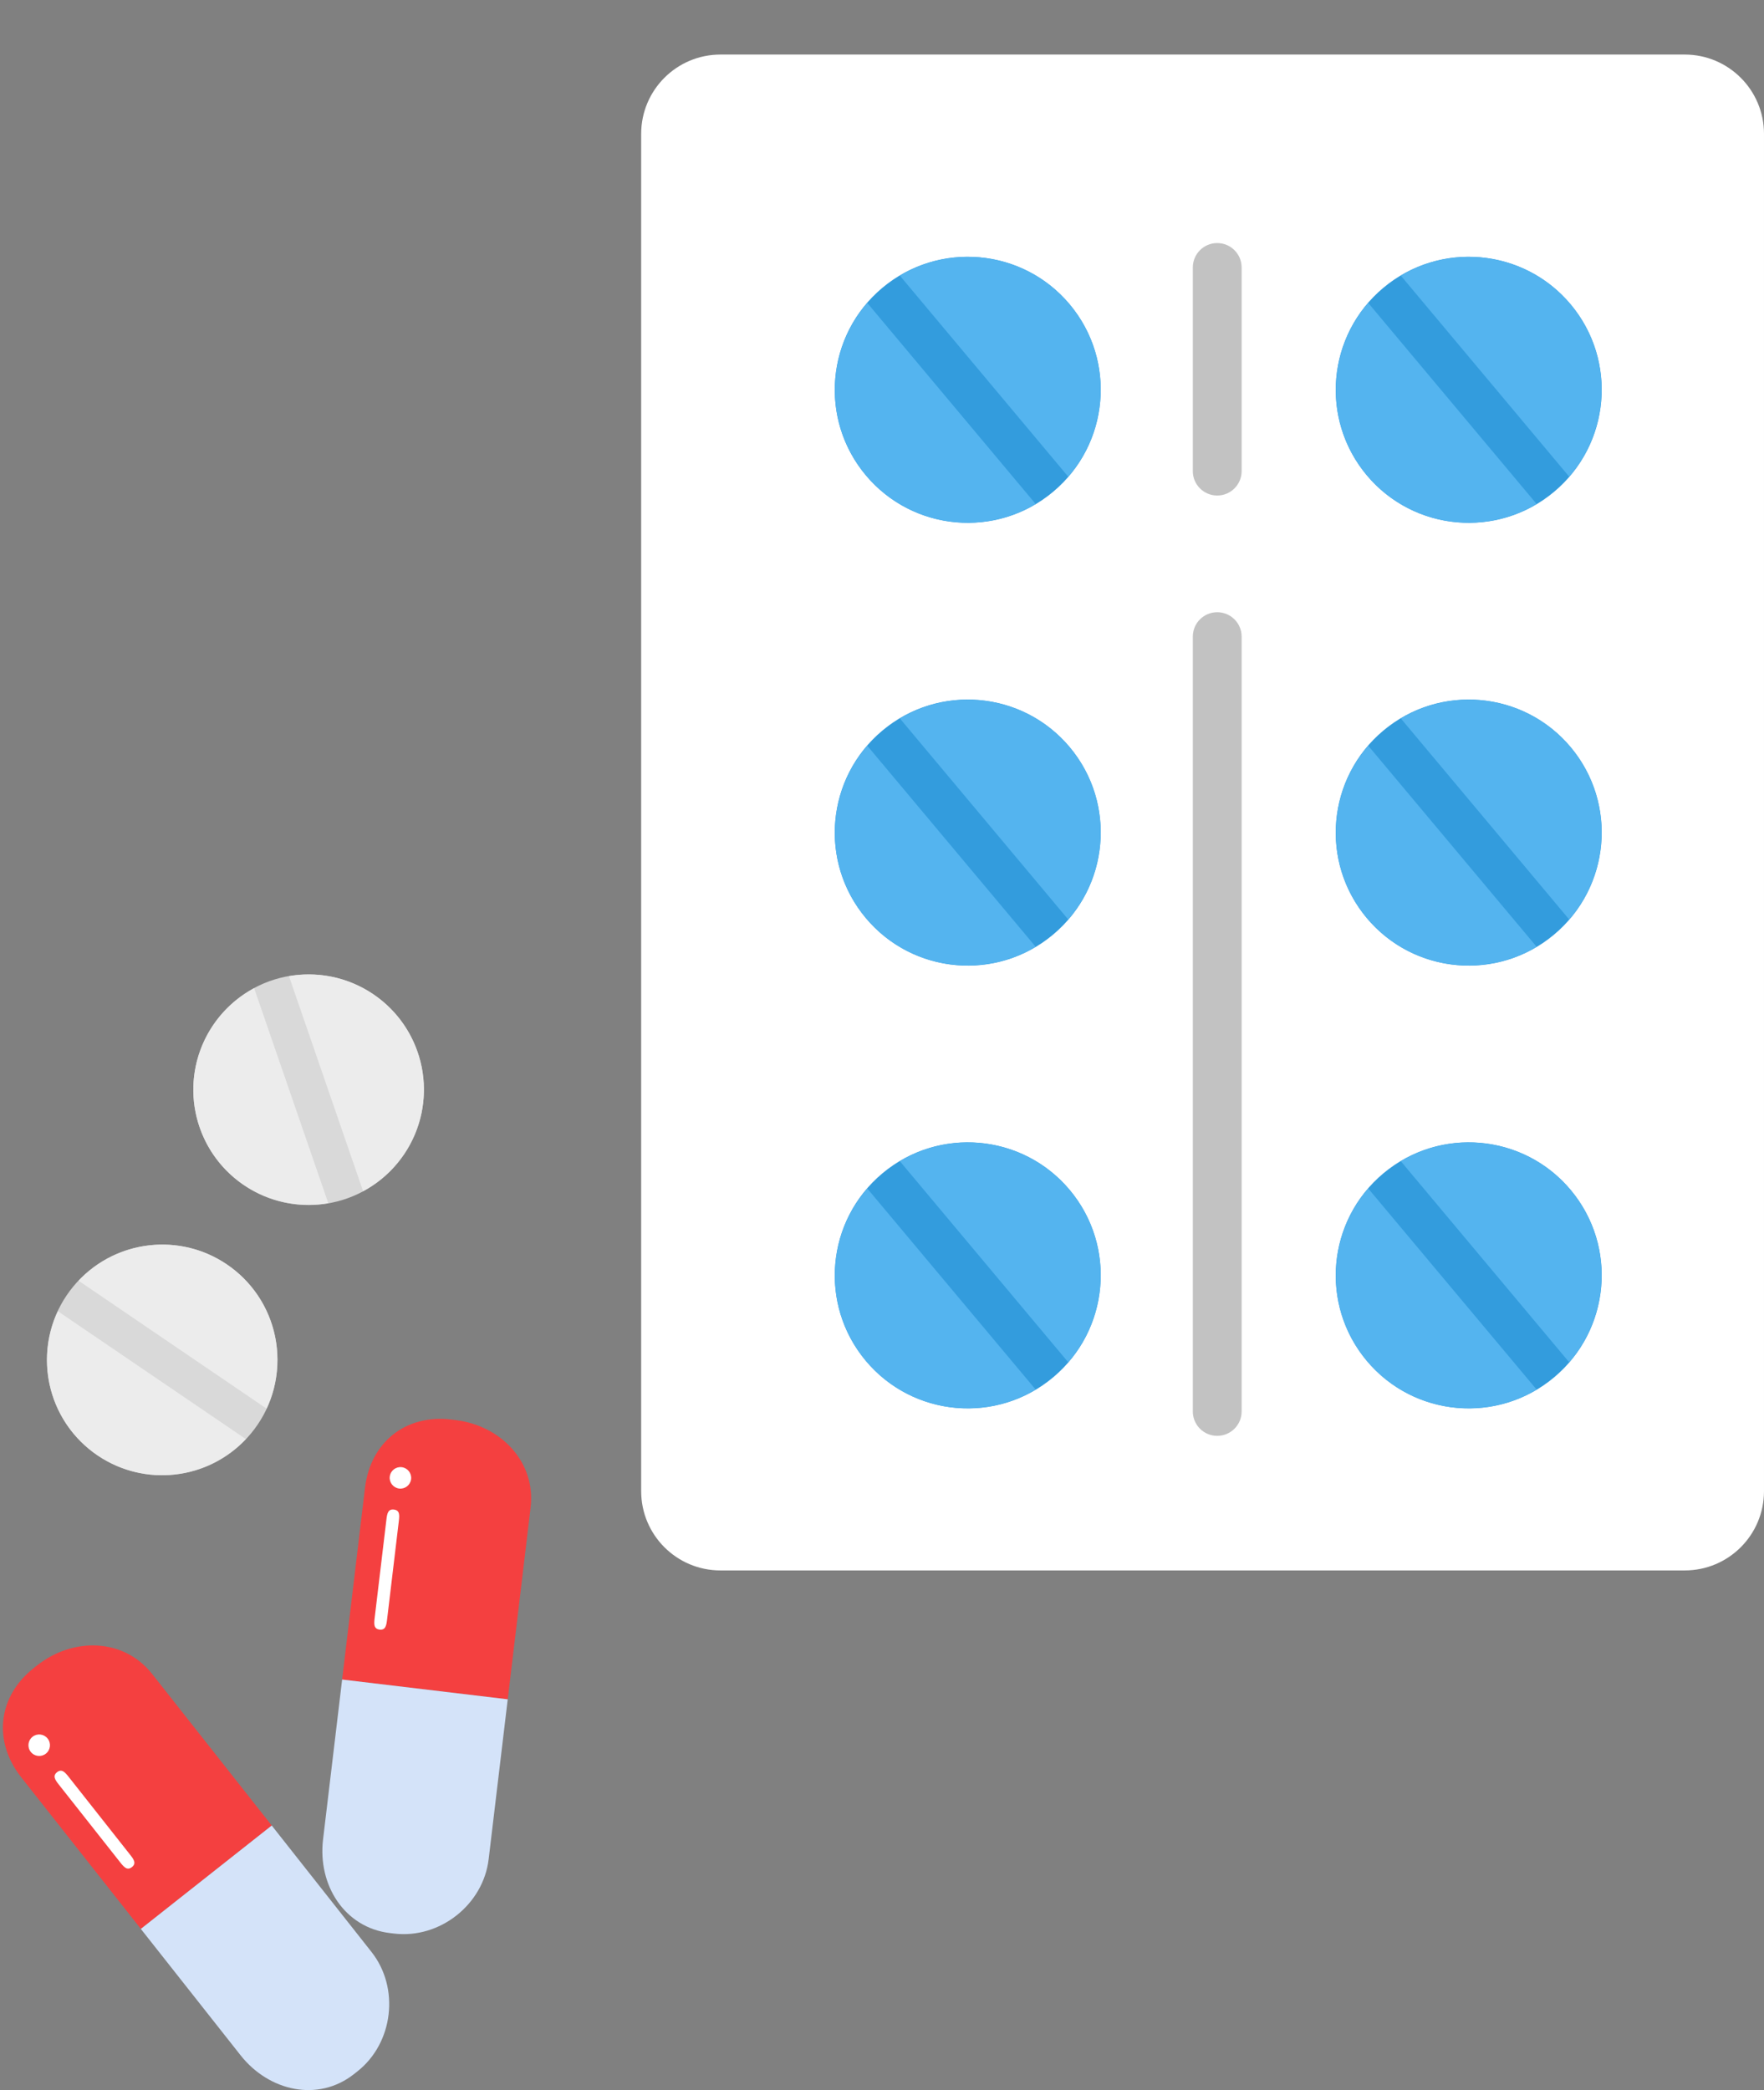 <?xml version="1.0" encoding="utf-8"?>
<!-- Generator: Adobe Illustrator 16.0.0, SVG Export Plug-In . SVG Version: 6.00 Build 0)  -->
<!DOCTYPE svg PUBLIC "-//W3C//DTD SVG 1.1//EN" "http://www.w3.org/Graphics/SVG/1.1/DTD/svg11.dtd">
<svg version="1.1" id="Layer_1" xmlns="http://www.w3.org/2000/svg" xmlns:xlink="http://www.w3.org/1999/xlink" x="0px" y="0px"
	 width="297.451px" height="352.313px" viewBox="0 0 297.451 352.313" enable-background="new 0 0 297.451 352.313"
	 xml:space="preserve">
<rect x="0" y="0" width="297.451" height="352.313" fill="#808080" stroke="none"/>
<g>
	<g>
		<path fill="#F44040" d="M89.471,254.12c0.916-7.672-5.004-13.834-12.676-14.75l-0.713-0.085
			c-7.673-0.917-13.619,3.831-14.534,11.505l-3.856,32.322l27.924,3.333L89.471,254.12z"/>
		<path fill="#D4E3F9" d="M57.691,283.112l-3.217,26.957c-0.916,7.674,3.604,14.862,11.277,15.779l0.713,0.084
			c7.674,0.918,15.018-4.858,15.933-12.533l3.218-26.954L57.691,283.112z"/>
	</g>
	<path fill="#FFFFFF" d="M64.007,274.694c-0.99-0.119-0.952-0.93-0.834-1.928l1.986-16.633c0.12-0.994,0.272-1.793,1.262-1.674
		c0.995,0.118,0.95,0.928,0.833,1.922l-1.985,16.638C65.148,274.015,65.002,274.812,64.007,274.694z"/>
	<path fill="#FFFFFF" d="M67.307,250.917c-0.992-0.119-1.703-1.02-1.584-2.016l0,0c0.117-0.996,1.021-1.703,2.015-1.584
		c0.995,0.119,1.702,1.02,1.584,2.014l0,0C69.202,250.325,68.302,251.037,67.307,250.917z"/>
</g>
<g>
	<g>
		<path fill="#F44040" d="M25.651,282.171c-4.791-6.066-13.335-6.226-19.397-1.438l-0.564,0.445
			c-6.065,4.789-6.899,12.35-2.11,18.416l20.169,25.551l22.073-17.427L25.651,282.171z"/>
		<path fill="#D4E3F9" d="M23.748,325.146l16.823,21.308c4.788,6.065,13.072,7.94,19.137,3.151l0.563-0.445
			c6.064-4.789,7.159-14.066,2.371-20.131l-16.821-21.31L23.748,325.146z"/>
	</g>
	<path fill="#FFFFFF" d="M22.244,314.728c-0.783,0.617-1.33,0.018-1.953-0.77L9.912,300.81c-0.62-0.783-1.078-1.459-0.296-2.075
		c0.788-0.62,1.33-0.019,1.952,0.77l10.38,13.147C22.568,313.439,23.031,314.106,22.244,314.728z"/>
	<path fill="#FFFFFF" d="M7.734,295.605c-0.785,0.618-1.928,0.486-2.546-0.299l0,0c-0.624-0.789-0.487-1.927,0.299-2.548
		c0.787-0.619,1.923-0.486,2.546,0.301l0,0C8.654,293.847,8.521,294.986,7.734,295.605z"/>
</g>
<g>
	<circle fill="#D9D9D9" cx="27.351" cy="229.233" r="19.441"/>
	<g>
		<path fill="#ECECEC" d="M44.951,237.448c3.972-8.496,1.334-18.85-6.666-24.29c-8.002-5.442-18.602-4.091-25.037,2.726
			L44.951,237.448z"/>
		<path fill="#ECECEC" d="M9.755,221.022c-3.974,8.49-1.336,18.846,6.665,24.285c8.001,5.443,18.601,4.09,25.038-2.727
			L9.755,221.022z"/>
	</g>
</g>
<g>
	<circle fill="#D9D9D9" cx="52.04" cy="183.684" r="19.44"/>
	<g>
		<path fill="#ECECEC" d="M61.227,200.794c8.266-4.426,12.348-14.301,9.192-23.447c-3.154-9.149-12.458-14.408-21.692-12.797
			L61.227,200.794z"/>
		<path fill="#ECECEC" d="M42.854,166.575c-8.264,4.426-12.347,14.299-9.191,23.447c3.155,9.146,12.456,14.404,21.693,12.795
			L42.854,166.575z"/>
	</g>
</g>
<path fill="#FFFFFF" d="M284.086,9.197H121.482c-7.381,0-13.366,5.989-13.366,13.366v228.791c0,7.387,5.985,13.367,13.366,13.367
	h162.604c7.381,0,13.365-5.98,13.365-13.367V22.563C297.451,15.187,291.467,9.197,284.086,9.197z"/>
<path opacity="0.6" fill="#999999" d="M205.252,242.034c2.272,0,4.117-1.838,4.117-4.111V107.31c0-2.273-1.845-4.112-4.117-4.112
	c-2.271,0-4.117,1.839-4.117,4.112v130.613C201.135,240.196,202.98,242.034,205.252,242.034z"/>
<path opacity="0.6" fill="#999999" d="M205.252,83.528c2.272,0,4.117-1.84,4.117-4.113V45.092c0-2.283-1.845-4.121-4.117-4.121
	c-2.271,0-4.117,1.838-4.117,4.121v34.323C201.135,81.688,202.98,83.528,205.252,83.528z"/>
<g>
	<path fill="#339CDD" d="M262.059,82.899c-9.494,7.955-23.638,6.703-31.59-2.789c-7.953-9.496-6.704-23.64,2.789-31.594
		c9.492-7.951,23.637-6.704,31.591,2.791C272.803,60.802,271.555,74.944,262.059,82.899z"/>
	<g>
		<path fill="#54B4EF" d="M264.604,80.358c7.082-8.172,7.412-20.492,0.245-29.051c-7.167-8.555-19.357-10.39-28.644-4.851
			L264.604,80.358z"/>
		<path fill="#54B4EF" d="M230.712,51.058c-7.079,8.174-7.411,20.494-0.243,29.053c7.166,8.555,19.355,10.389,28.645,4.85
			L230.712,51.058z"/>
	</g>
</g>
<g>
	<path fill="#339CDD" d="M262.059,157.536c-9.494,7.955-23.638,6.705-31.59-2.789c-7.953-9.496-6.704-23.639,2.789-31.594
		c9.492-7.951,23.637-6.701,31.591,2.791S271.555,149.581,262.059,157.536z"/>
	<g>
		<path fill="#54B4EF" d="M264.604,154.997c7.082-8.174,7.412-20.495,0.245-29.053c-7.167-8.553-19.357-10.391-28.644-4.85
			L264.604,154.997z"/>
		<path fill="#54B4EF" d="M230.712,125.696c-7.079,8.172-7.411,20.493-0.243,29.051c7.166,8.556,19.355,10.391,28.645,4.85
			L230.712,125.696z"/>
	</g>
</g>
<g>
	<path fill="#339CDD" d="M262.059,232.174c-9.494,7.956-23.638,6.704-31.59-2.788c-7.953-9.497-6.704-23.641,2.789-31.594
		c9.492-7.951,23.637-6.705,31.591,2.791C272.803,210.075,271.555,224.219,262.059,232.174z"/>
	<g>
		<path fill="#54B4EF" d="M264.604,229.634c7.082-8.172,7.412-20.492,0.245-29.051c-7.167-8.555-19.357-10.391-28.644-4.852
			L264.604,229.634z"/>
		<path fill="#54B4EF" d="M230.712,200.333c-7.079,8.173-7.411,20.494-0.243,29.053c7.166,8.555,19.355,10.389,28.645,4.85
			L230.712,200.333z"/>
	</g>
</g>
<g>
	<path fill="#339CDD" d="M177.584,82.899c-9.492,7.955-23.637,6.703-31.589-2.789c-7.953-9.496-6.704-23.64,2.788-31.594
		c9.494-7.951,23.638-6.704,31.592,2.791C188.33,60.802,187.081,74.944,177.584,82.899z"/>
	<g>
		<path fill="#54B4EF" d="M180.13,80.358c7.082-8.172,7.413-20.492,0.245-29.051c-7.167-8.555-19.357-10.39-28.643-4.851
			L180.13,80.358z"/>
		<path fill="#54B4EF" d="M146.237,51.058c-7.079,8.174-7.409,20.494-0.242,29.053c7.167,8.555,19.354,10.389,28.645,4.85
			L146.237,51.058z"/>
	</g>
</g>
<g>
	<path fill="#339CDD" d="M177.584,157.536c-9.492,7.955-23.637,6.705-31.589-2.789c-7.953-9.496-6.704-23.639,2.788-31.594
		c9.494-7.951,23.638-6.701,31.592,2.791C188.33,135.437,187.081,149.581,177.584,157.536z"/>
	<g>
		<path fill="#54B4EF" d="M180.13,154.997c7.082-8.174,7.413-20.495,0.245-29.053c-7.167-8.553-19.357-10.391-28.643-4.85
			L180.13,154.997z"/>
		<path fill="#54B4EF" d="M146.237,125.696c-7.079,8.172-7.409,20.493-0.242,29.051c7.167,8.556,19.354,10.391,28.645,4.85
			L146.237,125.696z"/>
	</g>
</g>
<g>
	<path fill="#339CDD" d="M177.584,232.174c-9.492,7.956-23.637,6.704-31.589-2.788c-7.953-9.497-6.704-23.641,2.788-31.594
		c9.494-7.951,23.638-6.705,31.592,2.791C188.33,210.075,187.081,224.219,177.584,232.174z"/>
	<g>
		<path fill="#54B4EF" d="M180.13,229.634c7.082-8.172,7.413-20.492,0.245-29.051c-7.167-8.555-19.357-10.391-28.643-4.852
			L180.13,229.634z"/>
		<path fill="#54B4EF" d="M146.237,200.333c-7.079,8.173-7.409,20.494-0.242,29.053c7.167,8.555,19.354,10.389,28.645,4.85
			L146.237,200.333z"/>
	</g>
</g>
<g>
	<path fill="#F0F1F1" d="M1406,1395c0,4.418-3.582,8-8,8h-216c-4.418,0-8-3.582-8-8v-129c0-4.418,3.582-8,8-8h216
		c4.418,0,8,3.582,8,8V1395z"/>
	<polygon fill="none" stroke="#E66945" stroke-width="8" stroke-miterlimit="10" points="1204.348,1347 1232.987,1300.68 
		1261.626,1347 	"/>
	<polygon fill="none" stroke="#E66945" stroke-width="8" stroke-miterlimit="10" points="1261.626,1316 1232.987,1362.327 
		1204.348,1316 	"/>
	<path opacity="0.8" fill="#999999" d="M1373.59,1316.464c0,2.321-1.886,4.208-4.207,4.208h-46.833c-2.32,0-4.2-1.887-4.2-4.208
		c0-2.32,1.88-4.203,4.2-4.203h46.833C1371.704,1312.261,1373.59,1314.144,1373.59,1316.464"/>
	<path opacity="0.8" fill="#999999" d="M1373.59,1335.788c0,2.322-1.886,4.207-4.207,4.207h-36.396
		c-2.321,0-4.201-1.885-4.201-4.207c0-2.321,1.88-4.202,4.201-4.202h36.396C1371.704,1331.586,1373.59,1333.467,1373.59,1335.788"/>
	<path opacity="0.8" fill="#999999" d="M1373.59,1355.112c0,2.321-1.886,4.208-4.207,4.208h-57.561c-2.321,0-4.2-1.887-4.2-4.208
		s1.879-4.203,4.2-4.203h57.561C1371.704,1350.909,1373.59,1352.791,1373.59,1355.112"/>
</g>
<g>
	<rect x="1244" y="1836" fill="#B28083" width="77" height="23"/>
	<rect x="1283" y="1836" fill="#936C70" width="38" height="23"/>
	<g>
		<defs>
			<path id="SVGID_1_" d="M1386.474,1881.621L1328.255,1854h-46.243h-46.241l-58.219,27.621l-52.154,122.6l4.39,137.779h40.935
				l1.109-104.364c0,0,12.169-25.855,19.169-48.331v154.092l91,16.576l91-16.576v-154.092c10,22.476,19.185,48.331,19.185,48.331
				l1.121,104.364h40.935l4.385-137.779L1386.474,1881.621z"/>
		</defs>
		<clipPath id="SVGID_2_">
			<use xlink:href="#SVGID_1_"  overflow="visible"/>
		</clipPath>
		<g clip-path="url(#SVGID_2_)">
			<g>
				<g>
					<g>
						<rect x="1119" y="1849" fill="#413E49" width="20" height="20"/>
						<rect x="1139" y="1849" fill="#23685C" width="20" height="20"/>
						<rect x="1119" y="1869" fill="#23685C" width="20" height="22"/>
						<rect x="1139" y="1869" fill="#BDD630" width="20" height="22"/>
					</g>
					<g>
						<rect x="1159" y="1849" fill="#413E49" width="22" height="20"/>
						<rect x="1181" y="1849" fill="#23685C" width="20" height="20"/>
						<rect x="1159" y="1869" fill="#23685C" width="22" height="22"/>
						<rect x="1181" y="1869" fill="#BDD630" width="20" height="22"/>
					</g>
					<g>
						<rect x="1119" y="1891" fill="#413E49" width="20" height="20"/>
						<rect x="1139" y="1891" fill="#23685C" width="20" height="20"/>
						<rect x="1119" y="1911" fill="#23685C" width="20" height="20"/>
						<rect x="1139" y="1911" fill="#BDD630" width="20" height="20"/>
					</g>
					<g>
						<rect x="1159" y="1891" fill="#413E49" width="22" height="20"/>
						<rect x="1181" y="1891" fill="#23685C" width="20" height="20"/>
						<rect x="1159" y="1911" fill="#23685C" width="22" height="20"/>
						<rect x="1181" y="1911" fill="#BDD630" width="20" height="20"/>
					</g>
					<g>
						<rect x="1119" y="1931" fill="#413E49" width="20" height="20"/>
						<rect x="1139" y="1931" fill="#23685C" width="20" height="20"/>
						<rect x="1119" y="1951" fill="#23685C" width="20" height="22"/>
						<rect x="1139" y="1951" fill="#BDD630" width="20" height="22"/>
					</g>
					<g>
						<rect x="1159" y="1931" fill="#413E49" width="22" height="20"/>
						<rect x="1181" y="1931" fill="#23685C" width="20" height="20"/>
						<rect x="1159" y="1951" fill="#23685C" width="22" height="22"/>
						<rect x="1181" y="1951" fill="#BDD630" width="20" height="22"/>
					</g>
					<g>
						<rect x="1119" y="1973" fill="#413E49" width="20" height="20"/>
						<rect x="1139" y="1973" fill="#23685C" width="20" height="20"/>
						<rect x="1119" y="1993" fill="#23685C" width="20" height="20"/>
						<rect x="1139" y="1993" fill="#BDD630" width="20" height="20"/>
					</g>
					<g>
						<rect x="1159" y="1973" fill="#413E49" width="22" height="20"/>
						<rect x="1181" y="1973" fill="#23685C" width="20" height="20"/>
						<rect x="1159" y="1993" fill="#23685C" width="22" height="20"/>
						<rect x="1181" y="1993" fill="#BDD630" width="20" height="20"/>
					</g>
					<g>
						<rect x="1201" y="1849" fill="#413E49" width="20" height="20"/>
						<rect x="1221" y="1849" fill="#23685C" width="20" height="20"/>
						<rect x="1201" y="1869" fill="#23685C" width="20" height="22"/>
						<rect x="1221" y="1869" fill="#BDD630" width="20" height="22"/>
					</g>
					<g>
						<rect x="1241" y="1849" fill="#413E49" width="23" height="20"/>
						<rect x="1264" y="1849" fill="#23685C" width="19" height="20"/>
						<rect x="1241" y="1869" fill="#23685C" width="23" height="22"/>
						<rect x="1264" y="1869" fill="#BDD630" width="19" height="22"/>
					</g>
					<g>
						<rect x="1201" y="1891" fill="#413E49" width="20" height="20"/>
						<rect x="1221" y="1891" fill="#23685C" width="20" height="20"/>
						<rect x="1201" y="1911" fill="#23685C" width="20" height="20"/>
						<rect x="1221" y="1911" fill="#BDD630" width="20" height="20"/>
					</g>
					<g>
						<rect x="1241" y="1891" fill="#413E49" width="23" height="20"/>
						<rect x="1264" y="1891" fill="#23685C" width="19" height="20"/>
						<rect x="1241" y="1911" fill="#23685C" width="23" height="20"/>
						<rect x="1264" y="1911" fill="#BDD630" width="19" height="20"/>
					</g>
					<g>
						<rect x="1201" y="1931" fill="#413E49" width="20" height="20"/>
						<rect x="1221" y="1931" fill="#23685C" width="20" height="20"/>
						<rect x="1201" y="1951" fill="#23685C" width="20" height="22"/>
						<rect x="1221" y="1951" fill="#BDD630" width="20" height="22"/>
					</g>
					<g>
						<rect x="1241" y="1931" fill="#413E49" width="23" height="20"/>
						<rect x="1264" y="1931" fill="#23685C" width="19" height="20"/>
						<rect x="1241" y="1951" fill="#23685C" width="23" height="22"/>
						<rect x="1264" y="1951" fill="#BDD630" width="19" height="22"/>
					</g>
					<g>
						<rect x="1201" y="1973" fill="#413E49" width="20" height="20"/>
						<rect x="1221" y="1973" fill="#23685C" width="20" height="20"/>
						<rect x="1201" y="1993" fill="#23685C" width="20" height="20"/>
						<rect x="1221" y="1993" fill="#BDD630" width="20" height="20"/>
					</g>
					<g>
						<rect x="1241" y="1973" fill="#413E49" width="23" height="20"/>
						<rect x="1264" y="1973" fill="#23685C" width="19" height="20"/>
						<rect x="1241" y="1993" fill="#23685C" width="23" height="20"/>
						<rect x="1264" y="1993" fill="#BDD630" width="19" height="20"/>
					</g>
				</g>
				<g>
					<g>
						<rect x="1119" y="2013" fill="#413E49" width="20" height="20"/>
						<rect x="1139" y="2013" fill="#23685C" width="20" height="20"/>
						<rect x="1119" y="2033" fill="#23685C" width="20" height="20"/>
						<rect x="1139" y="2033" fill="#BDD630" width="20" height="20"/>
					</g>
					<g>
						<rect x="1159" y="2013" fill="#413E49" width="22" height="20"/>
						<rect x="1181" y="2013" fill="#23685C" width="20" height="20"/>
						<rect x="1159" y="2033" fill="#23685C" width="22" height="20"/>
						<rect x="1181" y="2033" fill="#BDD630" width="20" height="20"/>
					</g>
					<g>
						<rect x="1119" y="2053" fill="#413E49" width="20" height="22"/>
						<rect x="1139" y="2053" fill="#23685C" width="20" height="22"/>
						<rect x="1119" y="2075" fill="#23685C" width="20" height="20"/>
						<rect x="1139" y="2075" fill="#BDD630" width="20" height="20"/>
					</g>
					<g>
						<rect x="1159" y="2053" fill="#413E49" width="22" height="22"/>
						<rect x="1181" y="2053" fill="#23685C" width="20" height="22"/>
						<rect x="1159" y="2075" fill="#23685C" width="22" height="20"/>
						<rect x="1181" y="2075" fill="#BDD630" width="20" height="20"/>
					</g>
					<g>
						<rect x="1119" y="2095" fill="#413E49" width="20" height="20"/>
						<rect x="1139" y="2095" fill="#23685C" width="20" height="20"/>
						<rect x="1119" y="2115" fill="#23685C" width="20" height="20"/>
						<rect x="1139" y="2115" fill="#BDD630" width="20" height="20"/>
					</g>
					<g>
						<rect x="1159" y="2095" fill="#413E49" width="22" height="20"/>
						<rect x="1181" y="2095" fill="#23685C" width="20" height="20"/>
						<rect x="1159" y="2115" fill="#23685C" width="22" height="20"/>
						<rect x="1181" y="2115" fill="#BDD630" width="20" height="20"/>
					</g>
					<g>
						<rect x="1119" y="2135" fill="#413E49" width="20" height="22"/>
						<rect x="1139" y="2135" fill="#23685C" width="20" height="22"/>
						<rect x="1119" y="2157" fill="#23685C" width="20" height="20"/>
						<rect x="1139" y="2157" fill="#BDD630" width="20" height="20"/>
					</g>
					<g>
						<rect x="1159" y="2135" fill="#413E49" width="22" height="22"/>
						<rect x="1181" y="2135" fill="#23685C" width="20" height="22"/>
						<rect x="1159" y="2157" fill="#23685C" width="22" height="20"/>
						<rect x="1181" y="2157" fill="#BDD630" width="20" height="20"/>
					</g>
					<g>
						<rect x="1201" y="2013" fill="#413E49" width="20" height="20"/>
						<rect x="1221" y="2013" fill="#23685C" width="20" height="20"/>
						<rect x="1201" y="2033" fill="#23685C" width="20" height="20"/>
						<rect x="1221" y="2033" fill="#BDD630" width="20" height="20"/>
					</g>
					<g>
						<rect x="1241" y="2013" fill="#413E49" width="23" height="20"/>
						<rect x="1264" y="2013" fill="#23685C" width="19" height="20"/>
						<rect x="1241" y="2033" fill="#23685C" width="23" height="20"/>
						<rect x="1264" y="2033" fill="#BDD630" width="19" height="20"/>
					</g>
					<g>
						<rect x="1201" y="2053" fill="#413E49" width="20" height="22"/>
						<rect x="1221" y="2053" fill="#23685C" width="20" height="22"/>
						<rect x="1201" y="2075" fill="#23685C" width="20" height="20"/>
						<rect x="1221" y="2075" fill="#BDD630" width="20" height="20"/>
					</g>
					<g>
						<rect x="1241" y="2053" fill="#413E49" width="23" height="22"/>
						<rect x="1264" y="2053" fill="#23685C" width="19" height="22"/>
						<rect x="1241" y="2075" fill="#23685C" width="23" height="20"/>
						<rect x="1264" y="2075" fill="#BDD630" width="19" height="20"/>
					</g>
					<g>
						<rect x="1201" y="2095" fill="#413E49" width="20" height="20"/>
						<rect x="1221" y="2095" fill="#23685C" width="20" height="20"/>
						<rect x="1201" y="2115" fill="#23685C" width="20" height="20"/>
						<rect x="1221" y="2115" fill="#BDD630" width="20" height="20"/>
					</g>
					<g>
						<rect x="1241" y="2095" fill="#413E49" width="23" height="20"/>
						<rect x="1264" y="2095" fill="#23685C" width="19" height="20"/>
						<rect x="1241" y="2115" fill="#23685C" width="23" height="20"/>
						<rect x="1264" y="2115" fill="#BDD630" width="19" height="20"/>
					</g>
					<g>
						<rect x="1201" y="2135" fill="#413E49" width="20" height="22"/>
						<rect x="1221" y="2135" fill="#23685C" width="20" height="22"/>
						<rect x="1201" y="2157" fill="#23685C" width="20" height="20"/>
						<rect x="1221" y="2157" fill="#BDD630" width="20" height="20"/>
					</g>
					<g>
						<rect x="1241" y="2135" fill="#413E49" width="23" height="22"/>
						<rect x="1264" y="2135" fill="#23685C" width="19" height="22"/>
						<rect x="1241" y="2157" fill="#23685C" width="23" height="20"/>
						<rect x="1264" y="2157" fill="#BDD630" width="19" height="20"/>
					</g>
				</g>
			</g>
			<g>
				<g>
					<g>
						<rect x="1283" y="1849" fill="#413E49" width="20" height="20"/>
						<rect x="1303" y="1849" fill="#23685C" width="20" height="20"/>
						<rect x="1283" y="1869" fill="#23685C" width="20" height="22"/>
						<rect x="1303" y="1869" fill="#BDD630" width="20" height="22"/>
					</g>
					<g>
						<rect x="1323" y="1849" fill="#413E49" width="23" height="20"/>
						<rect x="1346" y="1849" fill="#23685C" width="17" height="20"/>
						<rect x="1323" y="1869" fill="#23685C" width="23" height="22"/>
						<rect x="1346" y="1869" fill="#BDD630" width="17" height="22"/>
					</g>
					<g>
						<rect x="1283" y="1891" fill="#413E49" width="20" height="20"/>
						<rect x="1303" y="1891" fill="#23685C" width="20" height="20"/>
						<rect x="1283" y="1911" fill="#23685C" width="20" height="20"/>
						<rect x="1303" y="1911" fill="#BDD630" width="20" height="20"/>
					</g>
					<g>
						<rect x="1323" y="1891" fill="#413E49" width="23" height="20"/>
						<rect x="1346" y="1891" fill="#23685C" width="17" height="20"/>
						<rect x="1323" y="1911" fill="#23685C" width="23" height="20"/>
						<rect x="1346" y="1911" fill="#BDD630" width="17" height="20"/>
					</g>
					<g>
						<rect x="1283" y="1931" fill="#413E49" width="20" height="20"/>
						<rect x="1303" y="1931" fill="#23685C" width="20" height="20"/>
						<rect x="1283" y="1951" fill="#23685C" width="20" height="22"/>
						<rect x="1303" y="1951" fill="#BDD630" width="20" height="22"/>
					</g>
					<g>
						<rect x="1323" y="1931" fill="#413E49" width="23" height="20"/>
						<rect x="1346" y="1931" fill="#23685C" width="17" height="20"/>
						<rect x="1323" y="1951" fill="#23685C" width="23" height="22"/>
						<rect x="1346" y="1951" fill="#BDD630" width="17" height="22"/>
					</g>
					<g>
						<rect x="1283" y="1973" fill="#413E49" width="20" height="20"/>
						<rect x="1303" y="1973" fill="#23685C" width="20" height="20"/>
						<rect x="1283" y="1993" fill="#23685C" width="20" height="20"/>
						<rect x="1303" y="1993" fill="#BDD630" width="20" height="20"/>
					</g>
					<g>
						<rect x="1323" y="1973" fill="#413E49" width="23" height="20"/>
						<rect x="1346" y="1973" fill="#23685C" width="17" height="20"/>
						<rect x="1323" y="1993" fill="#23685C" width="23" height="20"/>
						<rect x="1346" y="1993" fill="#BDD630" width="17" height="20"/>
					</g>
					<g>
						<rect x="1363" y="1849" fill="#413E49" width="23" height="20"/>
						<rect x="1386" y="1849" fill="#23685C" width="19" height="20"/>
						<rect x="1363" y="1869" fill="#23685C" width="23" height="22"/>
						<rect x="1386" y="1869" fill="#BDD630" width="19" height="22"/>
					</g>
					<g>
						<rect x="1405" y="1849" fill="#413E49" width="23" height="20"/>
						<rect x="1428" y="1849" fill="#23685C" width="17" height="20"/>
						<rect x="1405" y="1869" fill="#23685C" width="23" height="22"/>
						<rect x="1428" y="1869" fill="#BDD630" width="17" height="22"/>
					</g>
					<g>
						<rect x="1363" y="1891" fill="#413E49" width="23" height="20"/>
						<rect x="1386" y="1891" fill="#23685C" width="19" height="20"/>
						<rect x="1363" y="1911" fill="#23685C" width="23" height="20"/>
						<rect x="1386" y="1911" fill="#BDD630" width="19" height="20"/>
					</g>
					<g>
						<rect x="1405" y="1891" fill="#413E49" width="23" height="20"/>
						<rect x="1428" y="1891" fill="#23685C" width="17" height="20"/>
						<rect x="1405" y="1911" fill="#23685C" width="23" height="20"/>
						<rect x="1428" y="1911" fill="#BDD630" width="17" height="20"/>
					</g>
					<g>
						<rect x="1363" y="1931" fill="#413E49" width="23" height="20"/>
						<rect x="1386" y="1931" fill="#23685C" width="19" height="20"/>
						<rect x="1363" y="1951" fill="#23685C" width="23" height="22"/>
						<rect x="1386" y="1951" fill="#BDD630" width="19" height="22"/>
					</g>
					<g>
						<rect x="1405" y="1931" fill="#413E49" width="23" height="20"/>
						<rect x="1428" y="1931" fill="#23685C" width="17" height="20"/>
						<rect x="1405" y="1951" fill="#23685C" width="23" height="22"/>
						<rect x="1428" y="1951" fill="#BDD630" width="17" height="22"/>
					</g>
					<g>
						<rect x="1363" y="1973" fill="#413E49" width="23" height="20"/>
						<rect x="1386" y="1973" fill="#23685C" width="19" height="20"/>
						<rect x="1363" y="1993" fill="#23685C" width="23" height="20"/>
						<rect x="1386" y="1993" fill="#BDD630" width="19" height="20"/>
					</g>
					<g>
						<rect x="1405" y="1973" fill="#413E49" width="23" height="20"/>
						<rect x="1428" y="1973" fill="#23685C" width="17" height="20"/>
						<rect x="1405" y="1993" fill="#23685C" width="23" height="20"/>
						<rect x="1428" y="1993" fill="#BDD630" width="17" height="20"/>
					</g>
				</g>
				<g>
					<g>
						<rect x="1283" y="2013" fill="#413E49" width="20" height="20"/>
						<rect x="1303" y="2013" fill="#23685C" width="20" height="20"/>
						<rect x="1283" y="2033" fill="#23685C" width="20" height="20"/>
						<rect x="1303" y="2033" fill="#BDD630" width="20" height="20"/>
					</g>
					<g>
						<rect x="1323" y="2013" fill="#413E49" width="23" height="20"/>
						<rect x="1346" y="2013" fill="#23685C" width="17" height="20"/>
						<rect x="1323" y="2033" fill="#23685C" width="23" height="20"/>
						<rect x="1346" y="2033" fill="#BDD630" width="17" height="20"/>
					</g>
					<g>
						<rect x="1283" y="2053" fill="#413E49" width="20" height="22"/>
						<rect x="1303" y="2053" fill="#23685C" width="20" height="22"/>
						<rect x="1283" y="2075" fill="#23685C" width="20" height="20"/>
						<rect x="1303" y="2075" fill="#BDD630" width="20" height="20"/>
					</g>
					<g>
						<rect x="1323" y="2053" fill="#413E49" width="23" height="22"/>
						<rect x="1346" y="2053" fill="#23685C" width="17" height="22"/>
						<rect x="1323" y="2075" fill="#23685C" width="23" height="20"/>
						<rect x="1346" y="2075" fill="#BDD630" width="17" height="20"/>
					</g>
					<g>
						<rect x="1283" y="2095" fill="#413E49" width="20" height="20"/>
						<rect x="1303" y="2095" fill="#23685C" width="20" height="20"/>
						<rect x="1283" y="2115" fill="#23685C" width="20" height="20"/>
						<rect x="1303" y="2115" fill="#BDD630" width="20" height="20"/>
					</g>
					<g>
						<rect x="1323" y="2095" fill="#413E49" width="23" height="20"/>
						<rect x="1346" y="2095" fill="#23685C" width="17" height="20"/>
						<rect x="1323" y="2115" fill="#23685C" width="23" height="20"/>
						<rect x="1346" y="2115" fill="#BDD630" width="17" height="20"/>
					</g>
					<g>
						<rect x="1283" y="2135" fill="#413E49" width="20" height="22"/>
						<rect x="1303" y="2135" fill="#23685C" width="20" height="22"/>
						<rect x="1283" y="2157" fill="#23685C" width="20" height="20"/>
						<rect x="1303" y="2157" fill="#BDD630" width="20" height="20"/>
					</g>
					<g>
						<rect x="1323" y="2135" fill="#413E49" width="23" height="22"/>
						<rect x="1346" y="2135" fill="#23685C" width="17" height="22"/>
						<rect x="1323" y="2157" fill="#23685C" width="23" height="20"/>
						<rect x="1346" y="2157" fill="#BDD630" width="17" height="20"/>
					</g>
					<g>
						<rect x="1363" y="2013" fill="#413E49" width="23" height="20"/>
						<rect x="1386" y="2013" fill="#23685C" width="19" height="20"/>
						<rect x="1363" y="2033" fill="#23685C" width="23" height="20"/>
						<rect x="1386" y="2033" fill="#BDD630" width="19" height="20"/>
					</g>
					<g>
						<rect x="1405" y="2013" fill="#413E49" width="23" height="20"/>
						<rect x="1428" y="2013" fill="#23685C" width="17" height="20"/>
						<rect x="1405" y="2033" fill="#23685C" width="23" height="20"/>
						<rect x="1428" y="2033" fill="#BDD630" width="17" height="20"/>
					</g>
					<g>
						<rect x="1363" y="2053" fill="#413E49" width="23" height="22"/>
						<rect x="1386" y="2053" fill="#23685C" width="19" height="22"/>
						<rect x="1363" y="2075" fill="#23685C" width="23" height="20"/>
						<rect x="1386" y="2075" fill="#BDD630" width="19" height="20"/>
					</g>
					<g>
						<rect x="1405" y="2053" fill="#413E49" width="23" height="22"/>
						<rect x="1428" y="2053" fill="#23685C" width="17" height="22"/>
						<rect x="1405" y="2075" fill="#23685C" width="23" height="20"/>
						<rect x="1428" y="2075" fill="#BDD630" width="17" height="20"/>
					</g>
					<g>
						<rect x="1363" y="2095" fill="#413E49" width="23" height="20"/>
						<rect x="1386" y="2095" fill="#23685C" width="19" height="20"/>
						<rect x="1363" y="2115" fill="#23685C" width="23" height="20"/>
						<rect x="1386" y="2115" fill="#BDD630" width="19" height="20"/>
					</g>
					<g>
						<rect x="1405" y="2095" fill="#413E49" width="23" height="20"/>
						<rect x="1428" y="2095" fill="#23685C" width="17" height="20"/>
						<rect x="1405" y="2115" fill="#23685C" width="23" height="20"/>
						<rect x="1428" y="2115" fill="#BDD630" width="17" height="20"/>
					</g>
					<g>
						<rect x="1363" y="2135" fill="#413E49" width="23" height="22"/>
						<rect x="1386" y="2135" fill="#23685C" width="19" height="22"/>
						<rect x="1363" y="2157" fill="#23685C" width="23" height="20"/>
						<rect x="1386" y="2157" fill="#BDD630" width="19" height="20"/>
					</g>
					<g>
						<rect x="1405" y="2135" fill="#413E49" width="23" height="22"/>
						<rect x="1428" y="2135" fill="#23685C" width="17" height="22"/>
						<rect x="1405" y="2157" fill="#23685C" width="23" height="20"/>
						<rect x="1428" y="2157" fill="#BDD630" width="17" height="20"/>
					</g>
				</g>
			</g>
		</g>
	</g>
	<path opacity="0.3" fill="#1A1A1A" d="M1235.771,1854l-58.219,27.621l-52.154,122.6l4.39,137.779h40.935l1.109-104.364
		c0,0,12.169-25.855,19.169-48.331v154.092l92,16.576V1854H1235.771z"/>
	<polygon fill="#413E49" points="1282.012,1853.171 1243.019,1837.669 1235.771,1853.171 1262.677,1874.709 	"/>
	<polygon fill="#413E49" points="1282.012,1853.171 1321.007,1837.669 1328.255,1853.171 1301.349,1874.709 	"/>
	<g>
		<circle fill="#F9F9E4" cx="1282.019" cy="1890.951" r="3.49"/>
		<circle fill="#F9F9E4" cx="1282.019" cy="1931.894" r="3.49"/>
		<path fill="#F9F9E4" d="M1285.509,1972.841c0-1.93-1.563-3.493-3.49-3.493c-1.927,0-3.49,1.563-3.49,3.493
			c0,1.925,1.563,3.49,3.49,3.49C1283.946,1976.331,1285.509,1974.766,1285.509,1972.841z"/>
		<path fill="#F9F9E4" d="M1285.509,2013.78c0-1.925-1.563-3.487-3.49-3.487c-1.927,0-3.49,1.563-3.49,3.487
			c0,1.93,1.563,3.49,3.49,3.49C1283.946,2017.271,1285.509,2015.71,1285.509,2013.78z"/>
		<circle fill="#F9F9E4" cx="1282.019" cy="2054.726" r="3.49"/>
		<path fill="#F9F9E4" d="M1285.509,2095.67c0-1.93-1.563-3.492-3.49-3.492c-1.927,0-3.49,1.563-3.49,3.492
			c0,1.926,1.563,3.488,3.49,3.488C1283.946,2099.158,1285.509,2097.596,1285.509,2095.67z"/>
		<circle fill="#F9F9E4" cx="1282.019" cy="2136.612" r="3.49"/>
	</g>
	<polygon fill="#BDD630" points="1363,1942.936 1342.953,1951.87 1323,1942.936 1323,1931 1363,1931 	"/>
	<path fill="#F9F9E4" d="M1346.248,1945.242c0-1.451-1.174-2.628-2.625-2.628s-2.627,1.177-2.627,2.628
		c0,1.448,1.176,2.627,2.627,2.627S1346.248,1946.69,1346.248,1945.242z"/>
</g>
<g>
	<polygon fill="#F9A95D" points="419.286,4707 418.478,4773.153 377.168,4786 232,4786 232,4494 465,4494 465,4707 	"/>
	<rect x="232" y="4807" fill="#F9A95E" width="240" height="97"/>
	<rect x="231" y="4807" fill="#F9A95D" width="241" height="97"/>
	<rect x="407" y="4827" fill="#FFFEFF" width="41" height="59"/>
	<rect x="430" y="4531" fill="#91C079" width="13" height="39"/>
	<rect x="409" y="4531" fill="#203647" width="21" height="39"/>
	<rect x="405" y="4531" fill="#30A49D" width="4" height="39"/>
	<rect x="395" y="4531" fill="#8AC475" width="10" height="39"/>
	<rect x="402" y="4523" fill="#EDFFFF" width="33" height="8"/>
	<rect x="402" y="4570" fill="#EDFFFF" width="33" height="8"/>
	<rect x="402" y="4521" fill="#09A893" width="33" height="2"/>
	<path fill="#EDFFFF" d="M429.896,4515c-1.221-6-5.864-9.157-11.418-9.157c-5.558,0-10.2,3.157-11.422,9.157H402v6h5.124h22.703H435
		v-6H429.896z"/>
	<rect x="396" y="4578" fill="#30A49D" width="43" height="5"/>
	<path fill="#EF4D3E" d="M435,4583v-1.801c0,2.242-0.977,4.801-4.278,4.801H407.29c-3.301,0-5.29-2.559-5.29-4.801V4583H435z"/>
	<rect x="293" y="4531" fill="#91C079" width="11" height="39"/>
	<rect x="270" y="4531" fill="#203647" width="23" height="39"/>
	<rect x="267" y="4531" fill="#30A49D" width="3" height="39"/>
	<rect x="253" y="4531" fill="#8AC475" width="14" height="39"/>
	<rect x="260" y="4523" fill="#EDFFFF" width="37" height="8"/>
	<rect x="260" y="4570" fill="#EDFFFF" width="37" height="8"/>
	<rect x="260" y="4521" fill="#09A893" width="37" height="2"/>
	<path fill="#EDFFFF" d="M291.392,4515c-1.221-6-5.863-9.157-11.42-9.157c-5.555,0-10.199,3.157-11.42,9.157H260v6h8.622h22.7H297
		v-6H291.392z"/>
	<rect x="256" y="4578" fill="#30A49D" width="45" height="5"/>
	<path fill="#EF4D3E" d="M297,4583v-1.801c0,2.242-1.481,4.801-4.781,4.801h-23.433c-3.302,0-7.786-2.559-7.786-4.801V4583H297z"/>
	<rect x="430" y="4637" fill="#91C079" width="13" height="40"/>
	<rect x="409" y="4637" fill="#203647" width="21" height="40"/>
	<rect x="405" y="4637" fill="#30A49D" width="4" height="40"/>
	<rect x="395" y="4637" fill="#8AC475" width="10" height="40"/>
	<rect x="402" y="4631" fill="#EDFFFF" width="33" height="6"/>
	<rect x="402" y="4677" fill="#EDFFFF" width="33" height="8"/>
	<rect x="402" y="4627" fill="#09A893" width="33" height="4"/>
	<path fill="#EDFFFF" d="M429.896,4620c-1.221-5-5.864-9.159-11.418-9.159c-5.558,0-10.2,4.159-11.422,9.159H402v7h5.124h22.703H435
		v-7H429.896z"/>
	<rect x="396" y="4685" fill="#30A49D" width="43" height="4"/>
	<path fill="#EF4D3E" d="M435,4689v-1.187c0,2.243-0.977,5.187-4.278,5.187H407.29c-3.301,0-5.29-2.943-5.29-5.187V4689H435z"/>
	<rect x="286" y="4718" fill="#91C079" width="13" height="39"/>
	<rect x="263" y="4718" fill="#203647" width="23" height="39"/>
	<rect x="260" y="4718" fill="#30A49D" width="3" height="39"/>
	<rect x="250" y="4718" fill="#8AC475" width="10" height="39"/>
	<rect x="253" y="4709" fill="#EDFFFF" width="40" height="9"/>
	<rect x="253" y="4757" fill="#EDFFFF" width="40" height="9"/>
	<rect x="253" y="4707" fill="#09A893" width="40" height="2"/>
	<path fill="#EDFFFF" d="M285.723,4700c-1.221-4-5.864-9.158-11.421-9.158c-5.555,0-10.199,5.158-11.42,9.158H253v7h9.952h22.701
		H293v-7H285.723z"/>
	<path fill="#FFFEFF" d="M440.632,4819c-1.33-7-6.387-9.158-12.435-9.158c-6.052,0-11.105,2.158-12.438,9.158H407v7h8.837h24.719
		H448v-7H440.632z"/>
	<rect x="252" y="4766" fill="#30A49D" width="44" height="2"/>
	<path fill="#EF4D3E" d="M293,4768v0.184c0,2.242-3.149,2.816-6.452,2.816h-23.431c-3.302,0-8.117-0.574-8.117-2.816V4768H293z"/>
	<rect x="232" y="4482" fill="#EDFFFF" width="233" height="8"/>
	<rect x="465" y="4482" fill="#14A99B" width="41" height="8"/>
	<rect x="465" y="4490" fill="#203458" width="38" height="4"/>
	<rect x="232" y="4490" fill="#F54840" width="233" height="4"/>
	<rect x="416" y="4834" fill="#1D3354" width="23" height="52"/>
	<rect x="427" y="4834" fill="#88C66F" width="12" height="52"/>
	<rect x="413" y="4834" fill="#359991" width="3" height="52"/>
	<rect x="407" y="4826" fill="#14A4A3" width="41" height="1"/>
	<polygon fill="#18A1AF" points="417,4780.207 377,4792.507 377,4785.129 417,4772.827 	"/>
	<polygon fill="#FFFEFF" points="231.374,4793 279.972,4793 377.168,4786 232.995,4786 	"/>
	<rect x="231" y="4793" fill="#FFFEFF" width="241" height="8"/>
	<rect x="232" y="4801" fill="#F15040" width="240" height="6"/>
	<polygon fill="#0FA9A5" points="512,4785.947 472,4799.889 472,4793.329 512,4779.386 	"/>
	<polygon fill="#193247" points="472,4804.809 509,4790.867 509,4785.947 472,4799.889 	"/>
	<polygon fill="#EC4F3C" points="509,4879.444 472,4904.454 472,4804.809 509,4790.867 	"/>
	<polygon fill="#FDFFFF" points="403,4886 403,4893 393,4893 393,4900 384,4900 384,4904 392.963,4904 401.873,4904 439,4904 
		439,4886 	"/>
	<polygon fill="#11ADA5" points="439,4886 439,4893 430,4893 430,4900 421,4900 421,4904 431.031,4904 439.94,4904 448,4904 
		448,4886 	"/>
	<polygon fill="#EF4D3E" points="506,4692.455 465,4707.217 465,4494 506,4494 	"/>
	<polygon fill="#EF4D3E" points="377,4707 419.286,4707 418.393,4772.719 377,4785.129 	"/>
	<polygon fill="#2A2F46" points="472,4795 265.038,4795 264.583,4793 472,4793 	"/>
	<path fill="#17A197" d="M281,4567.8v-14.764c0,0,1.807-11.036-10.748-11.036c-12.554,0-44.548,0-44.548,0
		S210,4542.375,210,4559.188c0,16.813,0,344.034,0,344.034s7,4.101,11,0v-343.625c0,0-1.37-9.598,10.374-9.598
		c11.745,0,36.449,0,36.449,0s5.177,0.167,5.177,7.139c0,6.97,0,10.661,0,10.661S276,4572.311,281,4567.8z"/>
	<path fill="#2669A3" d="M496.232,4829h57.227c0,0,5.541-0.332,5.541,6.64c0,6.97,0,41.826,0,41.826s4,3.689,9-0.821v-45.105
		c0,0,0.443-13.539-12.11-13.539c-12.555,0-59.657,0-59.657,0S487.321,4825,496.232,4829z"/>
	<path fill="#2669A3" d="M429.353,4724.961"/>
	<path fill="#2669A3" d="M568,4903v-74.864c0,0-6-7.79-9-3.278V4903"/>
	<path fill="#2669A3" d="M177,4510.977v-57.942c0,0-0.08-4.034,6.806-4.034c6.885,0,41.31,0,41.31,0s3.644-6-0.811-10h-44.549
		c0,0-13.756-1.139-13.756,11.571c0,12.713,0,60.405,0,60.405S172,4519.999,177,4510.977z"/>
	<path fill="#2669A3" d="M255,4439h-47.849c0,0-7.693,7-3.238,10H255"/>
	<path fill="#2669A3" d="M274.651,4726h-94.457c0,0-4.194,1.086-4.194-5.886s0-41.828,0-41.828s-5-3.689-10,0.821v45.106
		c0,0-0.79,12.786,11.763,12.786c12.555,0,98.508,0,98.508,0S283.562,4731,274.651,4726z"/>
	<path fill="#2669A3" d="M166,4505v214.422c0,0,0.291,0,10.004-11.474l1.473-203.2"/>
	<path fill="#2669A3" d="M425.353,4718.961"/>
	<path fill="#17A197" d="M425.179,4560h-38.066c0,0-14.112,0.912-14.112-11.799c0-12.712,0-69.709,0-69.709
		S376.581,4465,393.187,4465c16.604,0,109.748,0,109.748,0s4.049,7,0,11H393.591c0,0-9.591-3.66-9.591,8.232s0,61.511,0,61.511
		s0.275,4.257,7.162,4.257c6.886,0,34.017,0,34.017,0S429.634,4556,425.179,4560z"/>
	<path fill="#17A197" d="M489.122,4559h38.066c0,0,10.812,0.272,10.812-12.438s0-68.069,0-68.069S537.721,4465,521.116,4465
		c-16.604,0-106.514,0-106.514,0s-4.046,7,0,11h106.108c0,0,9.289-3.66,9.289,8.232s0,59.868,0,59.868s0.024,4.899-6.859,4.899
		s-34.019,0-34.019,0S484.667,4553,489.122,4559z"/>
	<path fill="#2669A3" d="M209,4439h68.465c0,0,12.535,1.098,12.535,17.91c0,16.812,0,111.123,0,111.123s-3.596,4.101-8.455,0
		l1.036-110.041c0,0,0.958-8.992-10.787-8.992c-11.742,0-59.794,0-59.794,0"/>
	<path fill="#FFE00A" d="M489.091,4559.063l17.818,0.306c0,0,11.975-0.806,11.875,11.905c-0.102,12.711-0.549,69.707-0.549,69.707
		c0.252-2.185,0.549,13.471-18.147,13.471c-16.606-0.002-45.765-1.188-45.765-1.188s-4.006-4.134,0.08-9.021l45.355,0.363
		c0,0,9.52,2.454,9.615-9.438c0.093-11.891,0.482-61.506,0.482-61.506s-0.184-5.246-7.066-5.303
		c-6.885-0.055-13.77-0.271-13.77-0.271S484.599,4563.948,489.091,4559.063z"/>
	<polygon fill="#11ADA5" points="446,4786 446,4778 438,4778 438,4770 427,4770 427,4765.035 380.822,4765.08 380.822,4765.08 
		380.822,4765.08 380.822,4765.08 414.831,4793 445.609,4793 445.626,4793 445.609,4793 451,4793 451,4786 	"/>
	<polygon fill="#FFFEFF" points="407,4786 407,4778 402,4778 402,4770 393,4770 393,4766 375.142,4766 375.294,4766 375.294,4766 
		375.294,4766 407.417,4793 407.417,4793 407.417,4793 407.541,4793 416,4793 416,4786 	"/>
	<path fill="#FFDE15" d="M417,4670.313v-14.762c0,0,0.271-11.551,12.827-11.551c12.553,0,44.545,0,44.545,0
		S487,4644.891,487,4661.702s0,161.971,0,161.971s-5,4.102-9,0v-161.561c0,0,2.446-9.112-9.297-9.112c-11.744,0-36.448,0-36.448,0
		s-5.255-0.317-5.255,6.651c0,6.972,0,10.661,0,10.661S421,4674.823,417,4670.313z"/>
	<path fill="#FFDE15" d="M478,4906v-137.196c0,0,4-4.101,9,0V4906"/>
	<path fill="#FFDE15" d="M423,4842.946c0,0,31.125,0.408,35.984,0c4.861-0.41,6.016-2.87,6.016-2.87s0-21.323,0-26.654
		c0-5.332,6.944-5.422,6.944-5.422h10.529c0,0,1.619,3,0,4h-6.887c0,0-4.97,0.274-4.97,5.603c0,5.33-0.698,25.501-0.698,25.501
		s-0.376,5.046-5.235,5.457c-4.859,0.41-41.684,0.422-41.684,0.422V4842.946z"/>
	<rect x="232" y="4793" fill="#0E9B8E" width="145" height="2"/>
	<path fill="#17A197" d="M276,4740.432c0,0-28.314,0.41-33.174,0c-4.86-0.41-4.826-2.871-4.826-2.871s0-21.322,0-26.654
		c0-5.328-7.436-6.906-7.436-6.906h-10.529c0,0-1.62,3,0,5h6.884c0,0,4.16,0.109,4.16,5.436c0,5.334-0.109,26.236-0.109,26.236
		s1.052,5.009,5.911,5.418c4.859,0.41,39.119,0.379,39.119,0.379V4740.432z"/>
</g>
<g>
	<g>
		<path fill="#3A3A3A" d="M1203.172,5887.147c0,3.613-2.932,6.546-6.547,6.546l0,0c-3.611,0-6.542-2.933-6.542-6.546v-16.164
			c0-3.62,2.931-6.546,6.542-6.546l0,0c3.615,0,6.547,2.926,6.547,6.546V5887.147z"/>
		<path fill="#3A3A3A" d="M1284.785,5887.147c0,3.613-2.928,6.546-6.546,6.546l0,0c-3.614,0-6.54-2.933-6.54-6.546v-16.164
			c0-3.62,2.926-6.546,6.54-6.546l0,0c3.618,0,6.546,2.926,6.546,6.546V5887.147z"/>
	</g>
	<g>
		<path fill="#3A3A3A" d="M1317.234,5741.229v5.787c3.809,1.627,6.48,5.41,6.48,9.822v15.072c0,4.408-2.672,8.193-6.48,9.822v5.785
			c7.484,0,13.563-6.077,13.563-13.563v-19.153C1330.798,5747.304,1324.719,5741.229,1317.234,5741.229z"/>
	</g>
	<g>
		<g>
			<path fill="none" d="M1248.705,5588.104h-23.764c-5.162,0-9.349,4.182-9.349,9.348v55.346h42.469v-55.346
				C1258.062,5592.286,1253.873,5588.104,1248.705,5588.104z"/>
			<path fill="#3A3A3A" d="M1215.593,5597.452c0-5.166,4.187-9.348,9.349-9.348h23.764c5.168,0,9.356,4.182,9.356,9.348v55.346
				h6.125v-60.434c0-6.652-5.394-12.044-12.052-12.044h-30.622c-6.651,0-12.046,5.392-12.046,12.044v60.434h6.126V5597.452z"/>
		</g>
		<path fill="#212121" d="M1267.107,5586.405c0,3.353-2.156,6.078-4.814,6.078h-51.179c-2.657,0-4.81-2.726-4.81-6.078l0,0
			c0-3.361,2.152-6.085,4.81-6.085h51.179C1264.951,5580.32,1267.107,5583.044,1267.107,5586.405L1267.107,5586.405z"/>
	</g>
	<path fill="#67B8CB" d="M1318.662,5866.813c0,9.674-7.841,17.514-17.51,17.514h-127.438c-9.671,0-17.513-7.84-17.513-17.514
		v-196.748c0-9.676,7.842-17.51,17.513-17.51h127.438c9.669,0,17.51,7.834,17.51,17.51V5866.813z"/>
	<g>
		<path fill="#40ABB6" d="M1302.796,5851.745c0,7.777-6.309,14.088-14.094,14.088h-102.54c-7.781,0-14.093-6.311-14.093-14.088
			v-84.65c0-7.78,6.312-14.089,14.093-14.089h102.54c7.785,0,14.094,6.309,14.094,14.089V5851.745z"/>
		<path fill="#58B4C3" d="M1302.796,5860.255c0,7.785-6.309,14.094-14.094,14.094h-102.54c-7.781,0-14.093-6.309-14.093-14.094
			l2.13-84.645c0-7.785,6.313-14.096,14.09-14.096h97.801c7.787,0,14.088,6.311,14.088,14.096L1302.796,5860.255z"/>
		<g>
			<path fill="#40ABB6" d="M1280.238,5776.526h-86.095c-1.075,0-1.946,1.903-1.946,4.255c0,2.349,0.871,4.256,1.946,4.256h86.095
				c1.075,0,1.946-1.907,1.946-4.256C1282.185,5778.43,1281.313,5776.526,1280.238,5776.526z"/>
			<path fill="#28868C" d="M1280.238,5779.81h-86.095c-1.075,0-1.946,0.438-1.946,0.972c0,0.541,0.871,0.974,1.946,0.974h86.095
				c1.075,0,1.946-0.433,1.946-0.974C1282.185,5780.248,1281.313,5779.81,1280.238,5779.81z"/>
			<path fill="#258B90" d="M1281.6,5783.343c0-0.021,0-0.045,0-0.063c0-1.367-0.715-2.465-1.605-2.465
				c-0.889,0-1.607,1.098-1.607,2.465c0,0.018,0.004,0.041,0.004,0.063c-0.286,0.354-0.467,0.799-0.467,1.294
				c0,1.138,0.93,2.066,2.07,2.066c1.144,0,2.067-0.929,2.067-2.066C1282.062,5784.142,1281.88,5783.696,1281.6,5783.343z"/>
		</g>
	</g>
	<g>
		<g>
			<path fill="#40ABB6" d="M1302.796,5722.837c0,7.784-6.309,14.087-14.094,14.087h-102.54c-7.781,0-14.093-6.303-14.093-14.087
				v-39.415c0-7.78,6.312-14.089,14.093-14.089h102.54c7.785,0,14.094,6.309,14.094,14.089V5722.837z"/>
			<path fill="#58B4C3" d="M1302.796,5722.837c0,7.784-6.309,14.087-14.094,14.087h-102.54c-7.781,0-14.093-6.303-14.093-14.087
				l2.13-32.351c0-7.778,6.313-14.089,14.09-14.089h97.801c7.787,0,14.088,6.311,14.088,14.089L1302.796,5722.837z"/>
		</g>
		<g>
			<path fill="#40ABB6" d="M1280.238,5683.507h-86.095c-1.075,0-1.946,1.901-1.946,4.25c0,2.35,0.871,4.258,1.946,4.258h86.095
				c1.075,0,1.946-1.908,1.946-4.258C1282.185,5685.408,1281.313,5683.507,1280.238,5683.507z"/>
			<path fill="#28868C" d="M1280.238,5686.788h-86.095c-1.075,0-1.946,0.432-1.946,0.969c0,0.539,0.871,0.972,1.946,0.972h86.095
				c1.075,0,1.946-0.433,1.946-0.972C1282.185,5687.22,1281.313,5686.788,1280.238,5686.788z"/>
			<path fill="#258B90" d="M1281.6,5690.321c0-0.021,0-0.043,0-0.072c0-1.363-0.715-2.46-1.605-2.46
				c-0.889,0-1.607,1.097-1.607,2.46c0,0.029,0.004,0.051,0.004,0.072c-0.286,0.357-0.467,0.795-0.467,1.289
				c0,1.143,0.93,2.065,2.07,2.065c1.144,0,2.067-0.923,2.067-2.065C1282.062,5691.116,1281.88,5690.679,1281.6,5690.321z"/>
		</g>
	</g>
</g>
<g>
	<g>
		<g>
			<g>
				<g>
					<g>
						<path fill="#F3F4F5" d="M1969.746,2031.156c0,6.818-3.469,10.289-10.287,10.286l-34.977,0.003
							c-6.821,0-10.293-3.471-10.293-10.289v-84.361c0-6.819,3.472-10.287,10.293-10.287h34.977c6.818,0,10.287,3.468,10.287,10.287
							V2031.156z"/>
						<path fill="#C9C9C9" d="M1948.483,1944.223c0,0.663-0.535,1.201-1.199,1.201h-10.629c-0.664,0-1.203-0.538-1.203-1.201l0,0
							c0-0.664,0.539-1.198,1.203-1.198h10.629C1947.948,1943.024,1948.483,1943.559,1948.483,1944.223L1948.483,1944.223z"/>
						
							<rect x="1916.764" y="1949.624" fill="#CE3E49" stroke="#CE3E49" stroke-width="2.717" stroke-miterlimit="10" width="50.152" height="76.644"/>
					</g>
				</g>
			</g>
		</g>
	</g>
	<path fill-rule="evenodd" clip-rule="evenodd" fill="#C9C9C9" d="M1941.968,2029.313c-2.349,0-4.249,1.902-4.249,4.25
		c0,2.346,1.9,4.249,4.249,4.249s4.249-1.903,4.249-4.249C1946.217,2031.215,1944.316,2029.313,1941.968,2029.313"/>
	<path fill="#91222F" d="M1955.804,1973.933c-1.317-1.318-4.616-0.15-6.194,1.429l-6.008,6.014
		c-0.585-0.545-15.18-5.75-15.703-5.226l-1.904,1.902c-0.527,0.523-0.527,1.375,0,1.9l10.666,8.367l-4.204,4.206
		c-0.317,0.32-0.72,0.813-1.144,1.398l-0.169-0.168c-0.267-0.267-4.098-0.751-4.365-0.483l-0.972,0.968
		c-0.267,0.268-0.267,0.701,0,0.968c0,0,0.176,0.177,0.478,0.478c0.544,0.545,1.499,1.495,2.567,2.562
		c-0.51,1.269-0.697,2.368-0.206,2.861c0.493,0.492,1.595,0.304,2.864-0.209c1.049,1.046,1.983,1.979,2.528,2.522
		c0.316,0.318,0.504,0.503,0.504,0.503c0.268,0.269,0.702,0.269,0.969,0l0.972-0.968c0.268-0.269-0.217-4.09-0.486-4.357
		l-0.164-0.165c0.583-0.423,1.072-0.823,1.391-1.14l4.203-4.209l8.371,10.634c0.526,0.524,1.378,0.524,1.904,0l1.905-1.903
		c0.525-0.523-4.695-15.115-5.234-15.681l6.001-6.007C1955.953,1978.551,1957.119,1975.248,1955.804,1973.933z"/>
</g>
<g>
	<path fill="#FDEBCB" d="M2773,1291.947v71.318c0,47.372-38.627,85.774-86,85.774l0,0c-47.371,0-86-38.402-86-85.774v-72.794
		c0,0,0.741-13.944,20.979-20.919c16.245-5.604,48.054-6.496,68.679-6.517C2717.178,1263.006,2773,1263.036,2773,1291.947z"/>
	<path fill="#645655" d="M2761.018,1289.539c0,9.047-32.791,16.383-73.242,16.383c-43.025,0-73.247-7.333-73.247-16.383
		c0-9.049,32.794-16.384,73.247-16.384C2728.227,1273.155,2761.018,1280.49,2761.018,1289.539z"/>
	<path fill="#FDEBCB" d="M2768.535,1314.596c18.365,0,33.254,14.889,33.254,33.25c0,18.363-14.889,33.25-33.254,33.25"/>
	<path fill="#FDEBCB" d="M2611.443,1381.096c-18.361,0-33.247-14.887-33.247-33.25c0-18.361,14.886-33.25,33.247-33.25"/>
	<path fill="none" stroke="#645655" stroke-width="3.847" stroke-linecap="round" stroke-miterlimit="10" d="M2589.76,1346.209
		c0,0,0-12.045,15.419-13.012"/>
	<path fill="none" stroke="#645655" stroke-width="3.847" stroke-linecap="round" stroke-miterlimit="10" d="M2790.22,1346.209
		c0,0,0-12.045-15.419-13.012"/>
	<path fill="#645655" d="M2644,1276.047V1295c0,0,31.246,0,55.336,0c24.098,0,48.189,1.85,53.01-4.899
		c4.818-6.746-10.08-14.737-35.139-14.737C2683.477,1275.363,2644,1276.047,2644,1276.047z"/>
	<path fill="#776868" d="M2643,1280.863v16.386c0,0,32.021-5.302,56.112-5.302c24.094,0,47.579,8.193,53.845-0.721
		c4.766-6.783-25.104-15.061-50.159-15.061C2669.063,1276.166,2643,1280.863,2643,1280.863z"/>
	<path fill="#645655" d="M2632.838,1284.236"/>
	<g>
		<g>
			<g>
				<g>
					<g>
						<g>
							
								<path fill-rule="evenodd" clip-rule="evenodd" fill="#EC68A4" stroke="#EC68A4" stroke-width="2.375" stroke-miterlimit="10" d="
								M2675.012,1187.72c1.326,0.182,7.813,5.96,2.862,8.503c-1.088-0.887,0.054-2.65-0.782-4.598
								c-6.482-5.69-19.711-0.353-25.75,4.368c0.01,0.828,1.687,2.075,0.47,2.765c-5.255-2.387-12.089,3.41-14.779,7.704
								c-1.062,1.833,0.817,3.259-1.137,4.454c-1.69-0.088-1.127-3.348-3.306-2.754c-6.224,4.346-8.334,11.613-9.986,19.199
								c1.455-0.721,1.615,0.387,1.689,1.607c-5.78,0.115-5.951,6.242-3.882,10.595c-6.294,5.142-2.198,23.064,5.444,26.517
								c0.654-2.4,3.617-6.922,6.734-4.93c-2.854,2.021-6.224,3.674-5.188,8.451c5.686,4.47,21.248,3.048,26.141-2.067
								c1.91-0.034,2.975,1.125,5.293,0.519c0.752-0.676-0.098-2.497,1.985-2.229c0.897,7.283,4.156,11.236,10.001,11.548
								c2.941,13.167,19.684,7.569,29.918,3.44c-1.208-2.697,2.542-2.627,2.899-5.222c-1.19-2.505-4.315-2.278-5.152-5.276
								c3.311,0.462,5.872,1.984,6.688,5.963c0.071,1.673-1.557,2.13-2.295,3.231c8.655-2.242,19.898-9.63,15.59-19.68
								c-1.151-2.685-3.859-2.396-5.615-5.195c10.099-0.15,9.799,16.646,2.896,19.851c7.344-1.664,10.972-5.962,14.305-10.474
								c-0.231-1.579-1.12-2.833-0.777-4.597c0.429-2.18,2.759-2.013,4.051-3.997c0.52-0.797,0.219-2.796,0.756-3.916
								c1.524-3.151,3.914-5.267,5.736-5.229c-1.496,3.79-5.504,5.798-5.256,10.828c-8.175,3.184-0.855,8.37,3.475,9.342
								c5.843,1.32,12.83,2.186,16.57,2.867c0.406-1.061,0.97-2.009,1.373-3.071c-1.334-0.399-2.862-0.526-2.846-2.829
								c2.183-0.793,2.417,1.154,4.756,0.143c1.301-2.449,1.758-5.492,2.354-8.443c-0.033-1.85-2.617-0.113-2.308-2.445
								c3.202-0.641,1.823-6.725,0.888-11.502c-1.412,0.182-2.813,2.437-3.681,0.623c-0.263-2.211,2.722-2.119,3.67-3.464
								c-0.012-5.073-1.177-13.042-5.634-13.708c-0.381,1.213,0.113,3.047-1.298,3.529c-3.486-2.344,1.631-4.85-0.022-8.517
								c-0.277-1.505-2.153-0.763-2.311-2.447c-0.211-6.567-5.814-10.39-9.467-14.002c-8.264-0.442-5.287,9.156-9.635,10.151
								c1.5-4.328,0.9-10.148,7.099-11.141c-0.165-2.43-2.373-1.982-3.765-2.676c-4.438-3.627-8.353-7.984-14.752-8.848
								c0.622,1.618,4.455,5.141,1.553,6.359c-3.056-6.9-9.805-8.598-16.818-9.922c0.74,2.171,3.976,8.055,1.176,9.736
								c-1.791-1.905-1.363-6.704-3.478-9.348c-2.578-1.356-6.942-2.147-9.509-0.277c-0.726-1.065-2.171-1.119-3.147-1.833
								C2682.801,1187.926,2680.073,1187.068,2675.012,1187.72z M2686.265,1287.528c-8.632,1.53-14.366-1.037-16.967-8.001
								c-3.949-2.037-9.23-2.201-9.612-9.248c-4.093-0.718-6.299-0.248-8.582,2.398c-9.404,0.254-18.168,4.521-24.234-0.622
								c-0.854-0.724-1.117-2.279-2.002-3.442c-2.813-3.704-7.2-7.316-8.545-11.328c-2.045-6.104-1.22-13.123,1.016-19.095
								c-1.336-5.536,1-8.462,3.266-11.438c1.091-8.257,4.549-14.837,9.832-20.113c1.457-0.154,3.326-0.888,4.219-0.245
								c3.099-4.545,6.049-9.19,13.851-10.395c5.029-6.67,14.226-7.623,22.593-9.033c2.254-0.378,4.069-1.762,6.283-2.014
								c1.192-0.135,2.667,0.861,3.91,0.753c1.914-0.159,3.852-2.161,5.747-2.394c1.083-0.127,3.458,0.534,4.835,0.601
								c2.307,0.11,4.123-0.183,5.67-0.018c1.433,0.16,2.645,1.445,4.071,1.675c0.597,0.102,1.751-0.858,2.223-0.845
								c4.372,0.069,9.825,3.069,13.125,4.867c1.177-0.763,1.394-1.58,3.144-1.009c6.48,1.146,11.332,6.178,16.819,9.924
								c7.125,4.864,15.72,11.587,17.246,23.567c4.794,1.505,8.21,11.813,6.259,17.388c4.316,13.487,0.936,24.907-5.426,32.144
								c-1.447,0.524-2.192,0.055-3.298,0.089l-2.456-0.531c-5.346-2.91-13.24-2.238-18.034-5.928
								c-3.49,4.309-7.694,9.229-13.314,10.774c-1.161,0.317-2.591-0.616-3.835-0.295c-3.873,1.003-6.846,6.563-12.252,5.862
								C2695.52,1285.904,2686.265,1287.528,2686.265,1287.528z"/>
						</g>
					</g>
				</g>
			</g>
		</g>
		<g>
			<g>
				<g>
					<g>
						<g>
							<path fill-rule="evenodd" clip-rule="evenodd" fill="#F7B5C7" d="M2688.81,1185.378c0.977,0.714,2.422,0.768,3.147,1.833
								c2.566-1.87,6.931-1.079,9.509,0.277c2.114,2.644,1.687,7.442,3.478,9.348c2.8-1.682-0.436-7.565-1.176-9.736
								c7.014,1.324,13.763,3.021,16.818,9.922c2.902-1.219-0.931-4.741-1.553-6.359c6.399,0.863,10.314,5.221,14.752,8.848
								c1.392,0.693,3.6,0.246,3.765,2.676c-6.198,0.992-5.599,6.813-7.099,11.141c4.348-0.995,1.371-10.594,9.635-10.151
								c3.652,3.612,9.256,7.435,9.467,14.002c0.157,1.685,2.033,0.942,2.311,2.447c1.653,3.667-3.464,6.173,0.022,8.517
								c1.411-0.482,0.917-2.316,1.298-3.529c4.457,0.666,5.622,8.635,5.634,13.708c-0.948,1.345-3.933,1.253-3.67,3.464
								c0.868,1.813,2.269-0.441,3.681-0.623c0.936,4.777,2.314,10.861-0.888,11.502c-0.31,2.332,2.274,0.596,2.308,2.445
								c-0.596,2.951-1.053,5.994-2.354,8.443c-2.339,1.012-2.573-0.936-4.756-0.143c-0.017,2.303,1.512,2.43,2.846,2.829
								c-0.403,1.063-0.967,2.011-1.373,3.071c-3.74-0.682-10.728-1.547-16.57-2.867c-4.33-0.972-11.649-6.158-3.475-9.342
								c-0.248-5.03,3.76-7.038,5.256-10.828c-1.822-0.037-4.212,2.078-5.736,5.229c-0.537,1.12-0.236,3.119-0.756,3.916
								c-1.292,1.984-3.622,1.817-4.051,3.997c-0.343,1.764,0.546,3.018,0.777,4.597c-3.333,4.512-6.961,8.81-14.305,10.474
								c6.902-3.205,7.202-20.001-2.896-19.851c1.756,2.8,4.464,2.511,5.615,5.195c4.309,10.05-6.935,17.438-15.59,19.68
								c0.738-1.102,2.366-1.559,2.295-3.231c-0.816-3.979-3.378-5.501-6.688-5.963c0.837,2.998,3.962,2.771,5.152,5.276
								c-0.357,2.595-4.107,2.524-2.899,5.222c-10.234,4.129-26.977,9.727-29.918-3.44c-5.845-0.312-9.104-4.265-10.001-11.548
								c-2.083-0.269-1.233,1.553-1.985,2.229c-2.318,0.606-3.383-0.553-5.293-0.519c-4.893,5.115-20.455,6.537-26.141,2.067
								c-1.036-4.777,2.334-6.431,5.188-8.451c-3.117-1.992-6.08,2.529-6.734,4.93c-7.643-3.452-11.738-21.375-5.444-26.517
								c-2.069-4.353-1.898-10.479,3.882-10.595c-0.074-1.221-0.234-2.328-1.689-1.607c1.652-7.586,3.763-14.854,9.986-19.199
								c2.179-0.594,1.615,2.666,3.306,2.754c1.954-1.195,0.075-2.621,1.137-4.454c2.69-4.294,9.524-10.091,14.779-7.704
								c1.217-0.689-0.46-1.937-0.47-2.765c6.039-4.721,19.268-10.059,25.75-4.368c0.836,1.947-0.306,3.711,0.782,4.598
								c4.95-2.543-1.536-8.321-2.862-8.503C2680.073,1187.068,2682.801,1187.926,2688.81,1185.378z M2685.567,1205.329
								c-9.872,1.933-14.347,21.181,0.06,19.855c1.154,3.199,4.76,5.722,7.832,4.35c-2.396-1.939-5.832-2.417-7.148-5.886
								c-13.609,1.411-8.529-15.623,0.871-17.174c-2.291-9.714,3.938-13.389,8.766-18.049c-0.675,0-0.904-0.625-1.535-0.684
								C2689.594,1192.275,2683.509,1195.909,2685.567,1205.329z M2653.424,1199.898c1.889,2.279,5.229,2.511,6.229,6.041
								c7.814-2.846,15.889-2.139,20.555,1.246c-1.6-5.883-12.586-5.363-19.947-3.24
								C2658.973,1201.479,2656.041,1198.621,2653.424,1199.898z M2705.576,1203.354c3.879-2.774,7.827,0.647,10.352-0.335
								C2714.457,1200.551,2706.057,1198.526,2705.576,1203.354z M2628.865,1219.678c1.68,0.692,2.979-1.764,5.9-1.472
								c2.89,1.057,4.523,3.882,5.923,7.038c7.647-2.229,11.803,0.459,13.823,6.169c2.083-0.536,2.783-1.548,4.439-1.702
								c5.691-0.522,8.485,6.743,11.76,7.942c-1.582-5.243-7.725-11.829-15.592-8.239c-0.338-3.129-2.596-3.561-3.771-5.51
								c2.076-3.394,9.511-1.429,11.259-3.328c-3.824-2.467-10.46,0-13.257,2.721c-2.08-0.867-4.832-0.784-8.051-0.055
								C2640.563,1217.416,2631.805,1213.746,2628.865,1219.678z M2718.727,1216.734c1.474,5.227-1.331,7.416-6.726,7.763
								c0.308,4.775-4.378,9.036-9.64,7.311c-0.804,4.024-7.424,3.532-9.654,1.638c2.803,8.767-16.195,8.244-20.739,14.4
								c-5.031-3.741-14.756-0.869-17.431-7.924c-2.387-0.726-7.769-1.24-8.662,1.944c7.164-3.125,10.543,3.152,15.123,5.478
								c5.676-1.543,8.374,1.121,11.818,2.723c3.908-7.063,19.457-5.871,22.272-13.711c1.181,0.618,2.759,0.676,4.758,0.139
								c1.568-0.773,2.604-1.922,3.747-3c4.97,1.58,9.453-3.298,10.099-7.393c5.603-0.873,8.146-3.924,6.339-10.062
								c2.25-1.231,5.141-2.013,4.813-5.073c-4.384,5.398-13.333,4.765-16.258-1.029
								C2708.234,1215.24,2714.045,1216.641,2718.727,1216.734z M2725.582,1226.456c-2.609,7.851-8.23,13.568-16.438,17.449
								c3.987,1.974,6.32-2.438,10.58-1.793c1.867,1.55,2.023,5.5,3.621,7.428c4.645-0.408,13.068,0.248,12.028-4.404
								c-2.437,2.474-6.688,2.316-10.882,2.79c-1.476-1.148-1.525-4.311-2.471-6.203c-1.031-1.021-3.186-0.451-4.071-1.678
								c3.38-4.073,8.112-7.181,9.706-12.529c4.055-1.162,6.754-3.289,6.799-7.3c-0.184-0.501-0.631-0.634-1.074-0.762
								C2732.59,1223.069,2730.451,1225.73,2725.582,1226.456z M2624.109,1244.61c7.683-1.83,12.118,5.669,16.439,10.462
								c-2.223,1.118-4.744,2.023-4.898,4.611c2.287,0.411,3.396-3.159,6.509-3.465c4.498,1.637,9.808,2.135,12.442,6.398
								c1.291-1.934-2.334-4.067-1.778-4.9c3.71-0.953,6.313,2.367,8.744,1.355c-1.474-2.713-7.451-4.369-10.204-1.576
								c-2.879-2.024-4.809-0.8-7.441-2.055c-6.961-3.311-9.725-15.832-20.588-12.591
								C2623.437,1243.657,2623.682,1244.268,2624.109,1244.61z M2665.111,1263.203c2.213,0.445,2.34-1.607,4.36-2.16
								c5.275-1.428,8.905,1.529,10.222,7.26c4.666-2.385,9.807-1.049,12.12,1.725c2.446-4.283,9.868-3.213,12.798-2.645
								c-1.77-3.91-9.834-2.321-12.729,0.263c-2.775-1.885-7.061-3.044-11.121-1.42
								C2679.857,1258.9,2667.987,1255.871,2665.111,1263.203z M2748.119,1250.539c1.796,1.265,1.006,6.181,3.085,7.046
								c1.016-1.648-0.264-3.359,0.142-4.756c2.115-1.097,5.427,0.674,4.901-1.774c-1.431-1.195-4.276-0.178-6.058,0.556
								c-0.758-2.922-2.516-4.433-5.453-4.278C2744.857,1249.822,2747.469,1248.801,2748.119,1250.539z M2697.816,1277.53
								c-2.613-6.568-10.584,0.106-16.563-0.032c-4.521-0.105-4.583-3.281-8.751-4.194
								C2674.584,1283.501,2690.645,1274.457,2697.816,1277.53z"/>
						</g>
					</g>
				</g>
			</g>
		</g>
		<g>
			<g>
				<g>
					<g>
						<g>
							<g>
								<path fill-rule="evenodd" clip-rule="evenodd" fill="#EC68A4" d="M2694.412,1187.742c0.631,0.059,0.86,0.684,1.535,0.684
									c-4.828,4.66-11.057,8.335-8.766,18.049c-9.4,1.551-14.48,18.585-0.871,17.174c1.316,3.469,4.752,3.946,7.148,5.886
									c-3.072,1.372-6.678-1.15-7.832-4.35c-14.406,1.325-9.932-17.923-0.06-19.855
									C2683.509,1195.909,2689.594,1192.275,2694.412,1187.742z"/>
							</g>
						</g>
					</g>
				</g>
			</g>
			<g>
				<g>
					<g>
						<g>
							<g>
								<path fill-rule="evenodd" clip-rule="evenodd" fill="#EC68A4" d="M2660.26,1203.945c7.361-2.123,18.348-2.643,19.947,3.24
									c-4.666-3.385-12.74-4.092-20.555-1.246c-1-3.53-4.34-3.762-6.229-6.041
									C2656.041,1198.621,2658.973,1201.479,2660.26,1203.945z"/>
							</g>
						</g>
					</g>
				</g>
			</g>
			<g>
				<g>
					<g>
						<g>
							<g>
								<path fill-rule="evenodd" clip-rule="evenodd" fill="#EC68A4" d="M2715.928,1203.019c-2.524,0.982-6.473-2.439-10.352,0.335
									C2706.057,1198.526,2714.457,1200.551,2715.928,1203.019z"/>
							</g>
						</g>
					</g>
				</g>
			</g>
			<g>
				<g>
					<g>
						<g>
							<g>
								<path fill-rule="evenodd" clip-rule="evenodd" fill="#EC68A4" d="M2641.299,1223.242c3.219-0.729,5.971-0.813,8.051,0.055
									c2.797-2.721,9.433-5.188,13.257-2.721c-1.748,1.899-9.183-0.065-11.259,3.328c1.176,1.949,3.434,2.381,3.771,5.51
									c7.867-3.59,14.01,2.996,15.592,8.239c-3.274-1.199-6.068-8.465-11.76-7.942c-1.656,0.154-2.356,1.166-4.439,1.702
									c-2.021-5.71-6.176-8.398-13.823-6.169c-1.399-3.156-3.033-5.981-5.923-7.038c-2.922-0.292-4.221,2.164-5.9,1.472
									C2631.805,1213.746,2640.563,1217.416,2641.299,1223.242z"/>
							</g>
						</g>
					</g>
				</g>
			</g>
			<g>
				<g>
					<g>
						<g>
							<g>
								<path fill-rule="evenodd" clip-rule="evenodd" fill="#EC68A4" d="M2708.586,1209.938c2.925,5.794,11.874,6.428,16.258,1.029
									c0.328,3.061-2.563,3.842-4.813,5.073c1.807,6.138-0.736,9.188-6.339,10.062c-0.646,4.095-5.129,8.973-10.099,7.393
									c-1.143,1.078-2.179,2.227-3.747,3c-1.999,0.537-3.577,0.479-4.758-0.139c-2.815,7.84-18.364,6.647-22.272,13.711
									c-3.444-1.602-6.143-4.266-11.818-2.723c-4.58-2.325-7.959-8.603-15.123-5.478c0.894-3.185,6.275-2.67,8.662-1.944
									c2.675,7.055,12.399,4.183,17.431,7.924c4.544-6.156,23.542-5.634,20.739-14.4c2.23,1.895,8.851,2.387,9.654-1.638
									c5.262,1.726,9.947-2.535,9.64-7.311c5.395-0.347,8.199-2.536,6.726-7.763
									C2714.045,1216.641,2708.234,1215.24,2708.586,1209.938z"/>
							</g>
						</g>
					</g>
				</g>
			</g>
			<g>
				<g>
					<g>
						<g>
							<g>
								<path fill-rule="evenodd" clip-rule="evenodd" fill="#EC68A4" d="M2733.381,1219.454c0.443,0.128,0.891,0.261,1.074,0.762
									c-0.045,4.011-2.744,6.138-6.799,7.3c-1.594,5.349-6.326,8.456-9.706,12.529c0.886,1.227,3.04,0.656,4.071,1.678
									c0.945,1.893,0.995,5.055,2.471,6.203c4.193-0.474,8.445-0.316,10.882-2.79c1.04,4.652-7.384,3.996-12.028,4.404
									c-1.598-1.928-1.754-5.878-3.621-7.428c-4.26-0.646-6.593,3.767-10.58,1.793c8.207-3.881,13.828-9.599,16.438-17.449
									C2730.451,1225.73,2732.59,1223.069,2733.381,1219.454z"/>
							</g>
						</g>
					</g>
				</g>
			</g>
			<g>
				<g>
					<g>
						<g>
							<g>
								<path fill-rule="evenodd" clip-rule="evenodd" fill="#EC68A4" d="M2623.334,1242.851
									c10.863-3.241,13.627,9.28,20.588,12.591c2.633,1.255,4.563,0.03,7.441,2.055c2.753-2.793,8.73-1.137,10.204,1.576
									c-2.431,1.012-5.034-2.309-8.744-1.355c-0.556,0.833,3.069,2.967,1.778,4.9c-2.635-4.264-7.944-4.762-12.442-6.398
									c-3.113,0.306-4.222,3.876-6.509,3.465c0.154-2.588,2.676-3.493,4.898-4.611c-4.321-4.793-8.757-12.292-16.439-10.462
									C2623.682,1244.268,2623.437,1243.657,2623.334,1242.851z"/>
							</g>
						</g>
					</g>
				</g>
			</g>
			<g>
				<g>
					<g>
						<g>
							<g>
								<path fill-rule="evenodd" clip-rule="evenodd" fill="#EC68A4" d="M2680.762,1266.226c4.061-1.624,8.346-0.465,11.121,1.42
									c2.895-2.584,10.959-4.173,12.729-0.263c-2.93-0.568-10.352-1.639-12.798,2.645c-2.313-2.773-7.454-4.109-12.12-1.725
									c-1.316-5.73-4.946-8.688-10.222-7.26c-2.021,0.553-2.147,2.605-4.36,2.16
									C2667.987,1255.871,2679.857,1258.9,2680.762,1266.226z"/>
							</g>
						</g>
					</g>
				</g>
			</g>
			<g>
				<g>
					<g>
						<g>
							<g>
								<path fill-rule="evenodd" clip-rule="evenodd" fill="#EC68A4" d="M2744.736,1247.332c2.938-0.154,4.695,1.356,5.453,4.278
									c1.781-0.733,4.627-1.751,6.058-0.556c0.525,2.448-2.786,0.678-4.901,1.774c-0.405,1.396,0.874,3.107-0.142,4.756
									c-2.079-0.865-1.289-5.781-3.085-7.046C2747.469,1248.801,2744.857,1249.822,2744.736,1247.332z"/>
							</g>
						</g>
					</g>
				</g>
			</g>
			<g>
				<g>
					<g>
						<g>
							<g>
								<path fill-rule="evenodd" clip-rule="evenodd" fill="#EC68A4" d="M2672.502,1273.304c4.168,0.913,4.23,4.089,8.751,4.194
									c5.979,0.139,13.95-6.536,16.563,0.032C2690.645,1274.457,2674.584,1283.501,2672.502,1273.304z"/>
							</g>
						</g>
					</g>
				</g>
			</g>
		</g>
	</g>
	<circle fill="#191717" cx="2648.183" cy="1345.996" r="6.14"/>
	<circle fill="#191717" cx="2721.859" cy="1345.996" r="6.141"/>
	<path fill="none" stroke="#645655" stroke-width="5.77" stroke-linecap="round" stroke-miterlimit="10" d="M2685.85,1361.644
		c6.446,0,11.676,5.226,11.676,11.675l0,0c0,6.445-5.229,11.671-11.676,11.671"/>
	<path fill="none" stroke="#645655" stroke-width="5.031" stroke-linecap="round" stroke-miterlimit="10" d="M2714.052,1402.955
		c-3.97,5.029-12.374,11.601-27.638,11.601c-15.263,0-24.311-6.124-27.637-11.601"/>
</g>
<g>
	<g>
		<path fill="#FC855B" d="M3179.322,1211.747c0,0,16.967-1.286,17.74,21.082c0.77,22.368,2.313,33.68,2.313,33.68
			s1.799,16.199,1.799,18.511c0,2.314,0.417,13.211-3.855,23.074c-3.926,9.064-10.541,18.577-17.996,17.807
			c-7.457-0.772-14.656-6.43-17.227-19.027c-2.57-12.597-1.543-17.738,0-42.936c1.543-25.195,0.758-31.627,0.758-31.627
			S3160.531,1213.162,3179.322,1211.747z"/>
		<path fill="none" d="M3162.225,1261.984c4.049,11.139,8.453,16.016,18.01,16.016h0.121c12.979,0,17.898-7.191,17.898-21.07
			l-1.549-27.966c-0.287-7.836-6.793-16.964-16.35-16.964h-0.121c-9.557,0-17.432,7.551-17.432,16.865L3162.225,1261.984z"/>
		<path fill="#C0BFA4" d="M3178.678,1216c0,0-9.646,0.957-10.933,9.959c-1.284,8.994-1.284,17.446-1.284,17.446
			s-1.863,9.495,6.14,11.808c7.294,2.111,6.55,0.367,6.8,2.868l-0.016,0.849c0.025-0.161,0.046-0.307,0.063-0.448
			c0,41.031,0.035,0.284,0.063,0.444l-0.018-0.853c0.252-2.503-0.492-0.767,6.802-2.876c8.001-2.313,6.14-11.826,6.14-11.826
			s0-8.415-1.285-17.414c-1.285-8.998-10.295-9.957-10.295-9.957H3178.678z"/>
		<path fill="#B5573E" d="M3168.34,1252.515c0.947,1.172,2.309,2.164,4.261,2.728c7.294,2.109,6.55,0.351,6.8,2.854l-0.016,0.84
			c0.025-0.16,0.046-0.31,0.063-0.449c0,41.028,0.035,0.281,0.063,0.441l-0.018-0.854c0.252-2.502-0.492-0.768,6.802-2.877
			c1.914-0.553,3.259-1.52,4.204-2.669C3186.811,1251.901,3176.764,1250.537,3168.34,1252.515z"/>
		<line fill="none" x1="3189" y1="1253" x2="3189" y2="1277"/>
		<line fill="none" x1="3169" y1="1256" x2="3169" y2="1275"/>
		<path fill="#B5573E" d="M3168.168,1272.902c3.039,3.656,6.781,4.727,12.188,4.727c4.852-0.681,17.155,1.993,17.928-21.598
			c0,0,2.895,22.097,2.895,26.677l-0.686,13.857c-1.129,5.558-5.475,9.601-10.887,9.601c-4.754,0-8.738-2.859-9.641-6.657
			c-0.905,3.798-4.89,6.657-9.643,6.657c-2.914,0-5.222-0.571-6.844-2.083c-1.391-1.3-2.277-3.289-2.605-6.208l-0.342-10.155
			l1.693-25.92C3162.225,1260.992,3163.1,1266.807,3168.168,1272.902z"/>
		<rect x="3176" y="1227" fill="#78A89B" width="6" height="17"/>
		<line fill="none" stroke="#B5573E" stroke-width="2" stroke-miterlimit="10" x1="3185" y1="1260" x2="3174" y2="1260"/>
		<line fill="none" stroke="#B5573E" stroke-width="2" stroke-miterlimit="10" x1="3185" y1="1265" x2="3174" y2="1265"/>
		<line fill="none" stroke="#B5573E" stroke-width="2" stroke-miterlimit="10" x1="3185" y1="1269" x2="3174" y2="1269"/>
		<line fill="none" x1="3185" y1="1275" x2="3174" y2="1275"/>
		<path fill="#FC855B" d="M3136.746,1211.747c0,0-16.968-1.286-17.74,21.082c-0.771,22.368-2.313,33.68-2.313,33.68
			s-1.8,16.199-1.8,18.511c0,2.314-0.415,13.211,3.857,23.074c3.926,9.064,10.541,18.577,17.996,17.807
			c7.457-0.772,14.656-6.43,17.227-19.027c2.57-12.597,1.543-17.738,0-42.936c-1.544-25.195-0.758-31.627-0.758-31.627
			S3155.537,1213.162,3136.746,1211.747z"/>
		<path fill="none" d="M3153.844,1261.984c-4.049,11.139-8.452,16.016-18.01,16.016h-0.123c-12.977,0-17.896-7.191-17.896-21.07
			l1.549-27.966c0.287-7.836,6.793-16.964,16.348-16.964h0.123c9.558,0,17.432,7.551,17.432,16.865L3153.844,1261.984z"/>
		<path fill="#C0BFA4" d="M3137.391,1216c0,0,9.646,0.957,10.93,9.959c1.287,8.994,1.287,17.446,1.287,17.446
			s1.863,9.495-6.139,11.808c-7.295,2.111-6.553,0.367-6.801,2.868l0.014,0.849c-0.023-0.161-0.044-0.307-0.061-0.448
			c0,41.031-0.037,0.284-0.063,0.444l0.016-0.853c-0.252-2.503,0.494-0.767-6.801-2.876c-8.002-2.313-6.139-11.826-6.139-11.826
			s0-8.415,1.285-17.414c1.285-8.998,10.295-9.957,10.295-9.957H3137.391z"/>
		<path fill="#B5573E" d="M3147.727,1252.515c-0.947,1.172-2.309,2.164-4.258,2.728c-7.295,2.109-6.553,0.351-6.801,2.854
			l0.014,0.84c-0.023-0.16-0.044-0.31-0.061-0.449c0,41.028-0.037,0.281-0.063,0.441l0.016-0.854
			c-0.252-2.502,0.494-0.768-6.801-2.877c-1.914-0.553-3.258-1.52-4.205-2.669
			C3129.256,1251.901,3139.303,1250.537,3147.727,1252.515z"/>
		<line fill="none" x1="3126" y1="1253" x2="3126" y2="1277"/>
		<line fill="none" x1="3147" y1="1256" x2="3147" y2="1275"/>
		<path fill="#B5573E" d="M3147.898,1272.902c-3.037,3.656-6.781,4.727-12.188,4.727c-4.85-0.681-17.154,1.993-17.924-21.598
			c0,0-2.896,22.097-2.896,26.677l0.685,13.857c1.13,5.558,5.474,9.601,10.888,9.601c4.753,0,8.736-2.859,9.641-6.657
			c0.905,3.798,4.889,6.657,9.641,6.657c2.914,0,5.224-0.571,6.846-2.083c1.392-1.3,2.275-3.289,2.604-6.208l0.344-10.155
			l-1.693-25.92C3153.844,1260.992,3152.968,1266.807,3147.898,1272.902z"/>
		<rect x="3133" y="1227" fill="#78A89B" width="5" height="17"/>
		<line fill="none" stroke="#B5573E" stroke-width="2" stroke-miterlimit="10" x1="3131" y1="1260" x2="3143" y2="1260"/>
		<line fill="none" stroke="#B5573E" stroke-width="2" stroke-miterlimit="10" x1="3131" y1="1265" x2="3143" y2="1265"/>
		<line fill="none" stroke="#B5573E" stroke-width="2" stroke-miterlimit="10" x1="3131" y1="1269" x2="3143" y2="1269"/>
		<line fill="none" x1="3133" y1="1275" x2="3143" y2="1275"/>
	</g>
	<path fill="#203C59" d="M3085,1311.641c0,3.047-1.98,5.359-4.97,5.359h-81.62c-2.988,0-5.41-2.313-5.41-5.359v-91.588
		c0-3.046,2.422-6.053,5.41-6.053h81.62c2.989,0,4.97,3.007,4.97,6.053V1311.641z"/>
	<path fill="#162C3F" d="M3055.289,1225l29.711,7.248v-14.027c0-3.131-0.206-5.221-3.338-5.221h-81.469
		c-3.131,0-7.193,2.09-7.193,5.221v13.849l32.658-7.069H3055.289z"/>
	<rect x="3033" y="1239" fill="#5FA18B" width="14" height="78"/>
	<polyline fill="none" points="2995.283,1232.791 3026.264,1225 3055.892,1225 3088.086,1235.105 	"/>
	<path fill="none" d="M3021,1269h-15.019c1.563,2,2.019,3.299,2.019,5.298v37.032c0,1.366-1.088,2.621-1.895,3.601l14.895,0.103
		V1269z"/>
	<path fill="none" d="M3008,1274.298c0-1.999-0.455-3.298-2.019-5.298h-11.76c0,0,0.378,32.943,0.151,39.945
		c-0.151,4.712,5.67,5.803,5.67,5.803l6.959,0.113c0.805-0.979,0.998-2.165,0.998-3.531V1274.298z"/>
	<line fill="none" x1="2995" y1="1286" x2="3023" y2="1286"/>
	<line fill="none" x1="3001" y1="1286" x2="3001" y2="1301"/>
	<line fill="none" x1="3016" y1="1286" x2="3016" y2="1301"/>
	<line fill="none" x1="3063" y1="1286" x2="3089" y2="1286"/>
	<line fill="none" x1="2998" y1="1280" x2="3007" y2="1280"/>
	<line fill="none" x1="3040" y1="1253" x2="3040" y2="1263"/>
	<line fill="none" x1="3040" y1="1275" x2="3040" y2="1286"/>
	<line fill="none" x1="3040" y1="1297" x2="3040" y2="1308"/>
	<line fill="none" x1="3040" y1="1297" x2="3040" y2="1308"/>
	<path fill="#FF865D" d="M3004,1279.51c0,1.375-1.115,2.49-2.49,2.49h-0.02c-1.375,0-2.49-1.115-2.49-2.49v-0.02
		c0-1.375,1.115-2.49,2.49-2.49h0.02c1.375,0,2.49,1.115,2.49,2.49V1279.51z"/>
	<path fill="#FF865D" d="M3043,1259.511c0,1.375-1.115,2.489-2.49,2.489h-0.02c-1.375,0-2.49-1.114-2.49-2.489v-0.021
		c0-1.375,1.115-2.489,2.49-2.489h0.02c1.375,0,2.49,1.114,2.49,2.489V1259.511z"/>
	<path fill="#FF865D" d="M3043,1282.51c0,1.375-1.115,2.49-2.49,2.49h-0.02c-1.375,0-2.49-1.115-2.49-2.49v-0.02
		c0-1.375,1.115-2.49,2.49-2.49h0.02c1.375,0,2.49,1.115,2.49,2.49V1282.51z"/>
	<path fill="#FF865D" d="M3043,1301.511c0,1.375-1.115,2.489-2.49,2.489h-0.02c-1.375,0-2.49-1.114-2.49-2.489v-0.021
		c0-1.375,1.115-2.489,2.49-2.489h0.02c1.375,0,2.49,1.114,2.49,2.489V1301.511z"/>
	<path fill="none" d="M3061,1280v6.616V1316h15.901c0,0,2.144,0,4.786,0h0.102c2.334,0,3.486-2.531,3.91-4.742l-0.699-0.595v-1.45
		V1280H3061z"/>
	<polygon fill="#162C3F" points="3085,1278 3061,1278 3061,1285.104 3061,1286 3085,1286 	"/>
	<path fill="#78A89B" d="M3030.406,1255.989l10.666-12.207c0,0-19.789-24.782-20.502-30.782h-9.117
		C3011.453,1213,3011.453,1230.44,3030.406,1255.989z"/>
	<path fill="#78A89B" d="M3051.746,1255.989l-10.667-12.207c0,0,19.788-24.782,20.502-30.782h9.117
		C3070.698,1213,3070.698,1230.44,3051.746,1255.989z"/>
	<polygon fill="#162C3F" points="3041.121,1244.502 3036.623,1239 3045.613,1239 	"/>
</g>
<g>
	<g>
		<path fill="#3FA9F5" d="M1138.65,1125c10.993,0,18.35-9.439,18.35-20.431v-1.021c0-10.991-7.356-18.548-18.35-18.548H1087v40
			H1138.65z"/>
		<path fill="#D4E3F9" d="M1087,1085h-43.263c-10.991,0-20.737,7.557-20.737,18.548v1.021c0,10.991,9.746,20.431,20.737,20.431H1087
			V1085z"/>
	</g>
	<path fill="#FFFFFF" d="M1100.308,1092.5c0-1.418,1.151-1.5,2.576-1.5h23.832c1.424,0,2.576,0.082,2.576,1.5
		c0,1.426-1.152,1.5-2.576,1.5h-23.832C1101.459,1094,1100.308,1093.926,1100.308,1092.5z"/>
	<path fill="#FFFFFF" d="M1134.444,1093.117c0-1.423,1.153-2.58,2.578-2.58l0,0c1.425,0,2.578,1.157,2.578,2.58
		s-1.153,2.576-2.578,2.576l0,0C1135.598,1095.693,1134.444,1094.54,1134.444,1093.117z"/>
</g>
<path fill="#FFFFFF" d="M1359.243,79.438c-25.279-30.159-63.862-6.654-80.715-6.654s-55.437-23.505-80.717,6.654
	c-25.277,30.156-23.946,72.286-10.642,97.566c13.304,25.28,14.635,62.978,15.078,78.942c0.442,15.965,10.153,41.244,25.922,41.244
	c15.768,0,29.514-72.289,50.358-72.289s34.593,72.289,50.36,72.289s25.478-25.279,25.92-41.244
	c0.443-15.965,1.773-53.662,15.078-78.942C1383.193,151.725,1384.523,109.595,1359.243,79.438z"/>
</svg>
